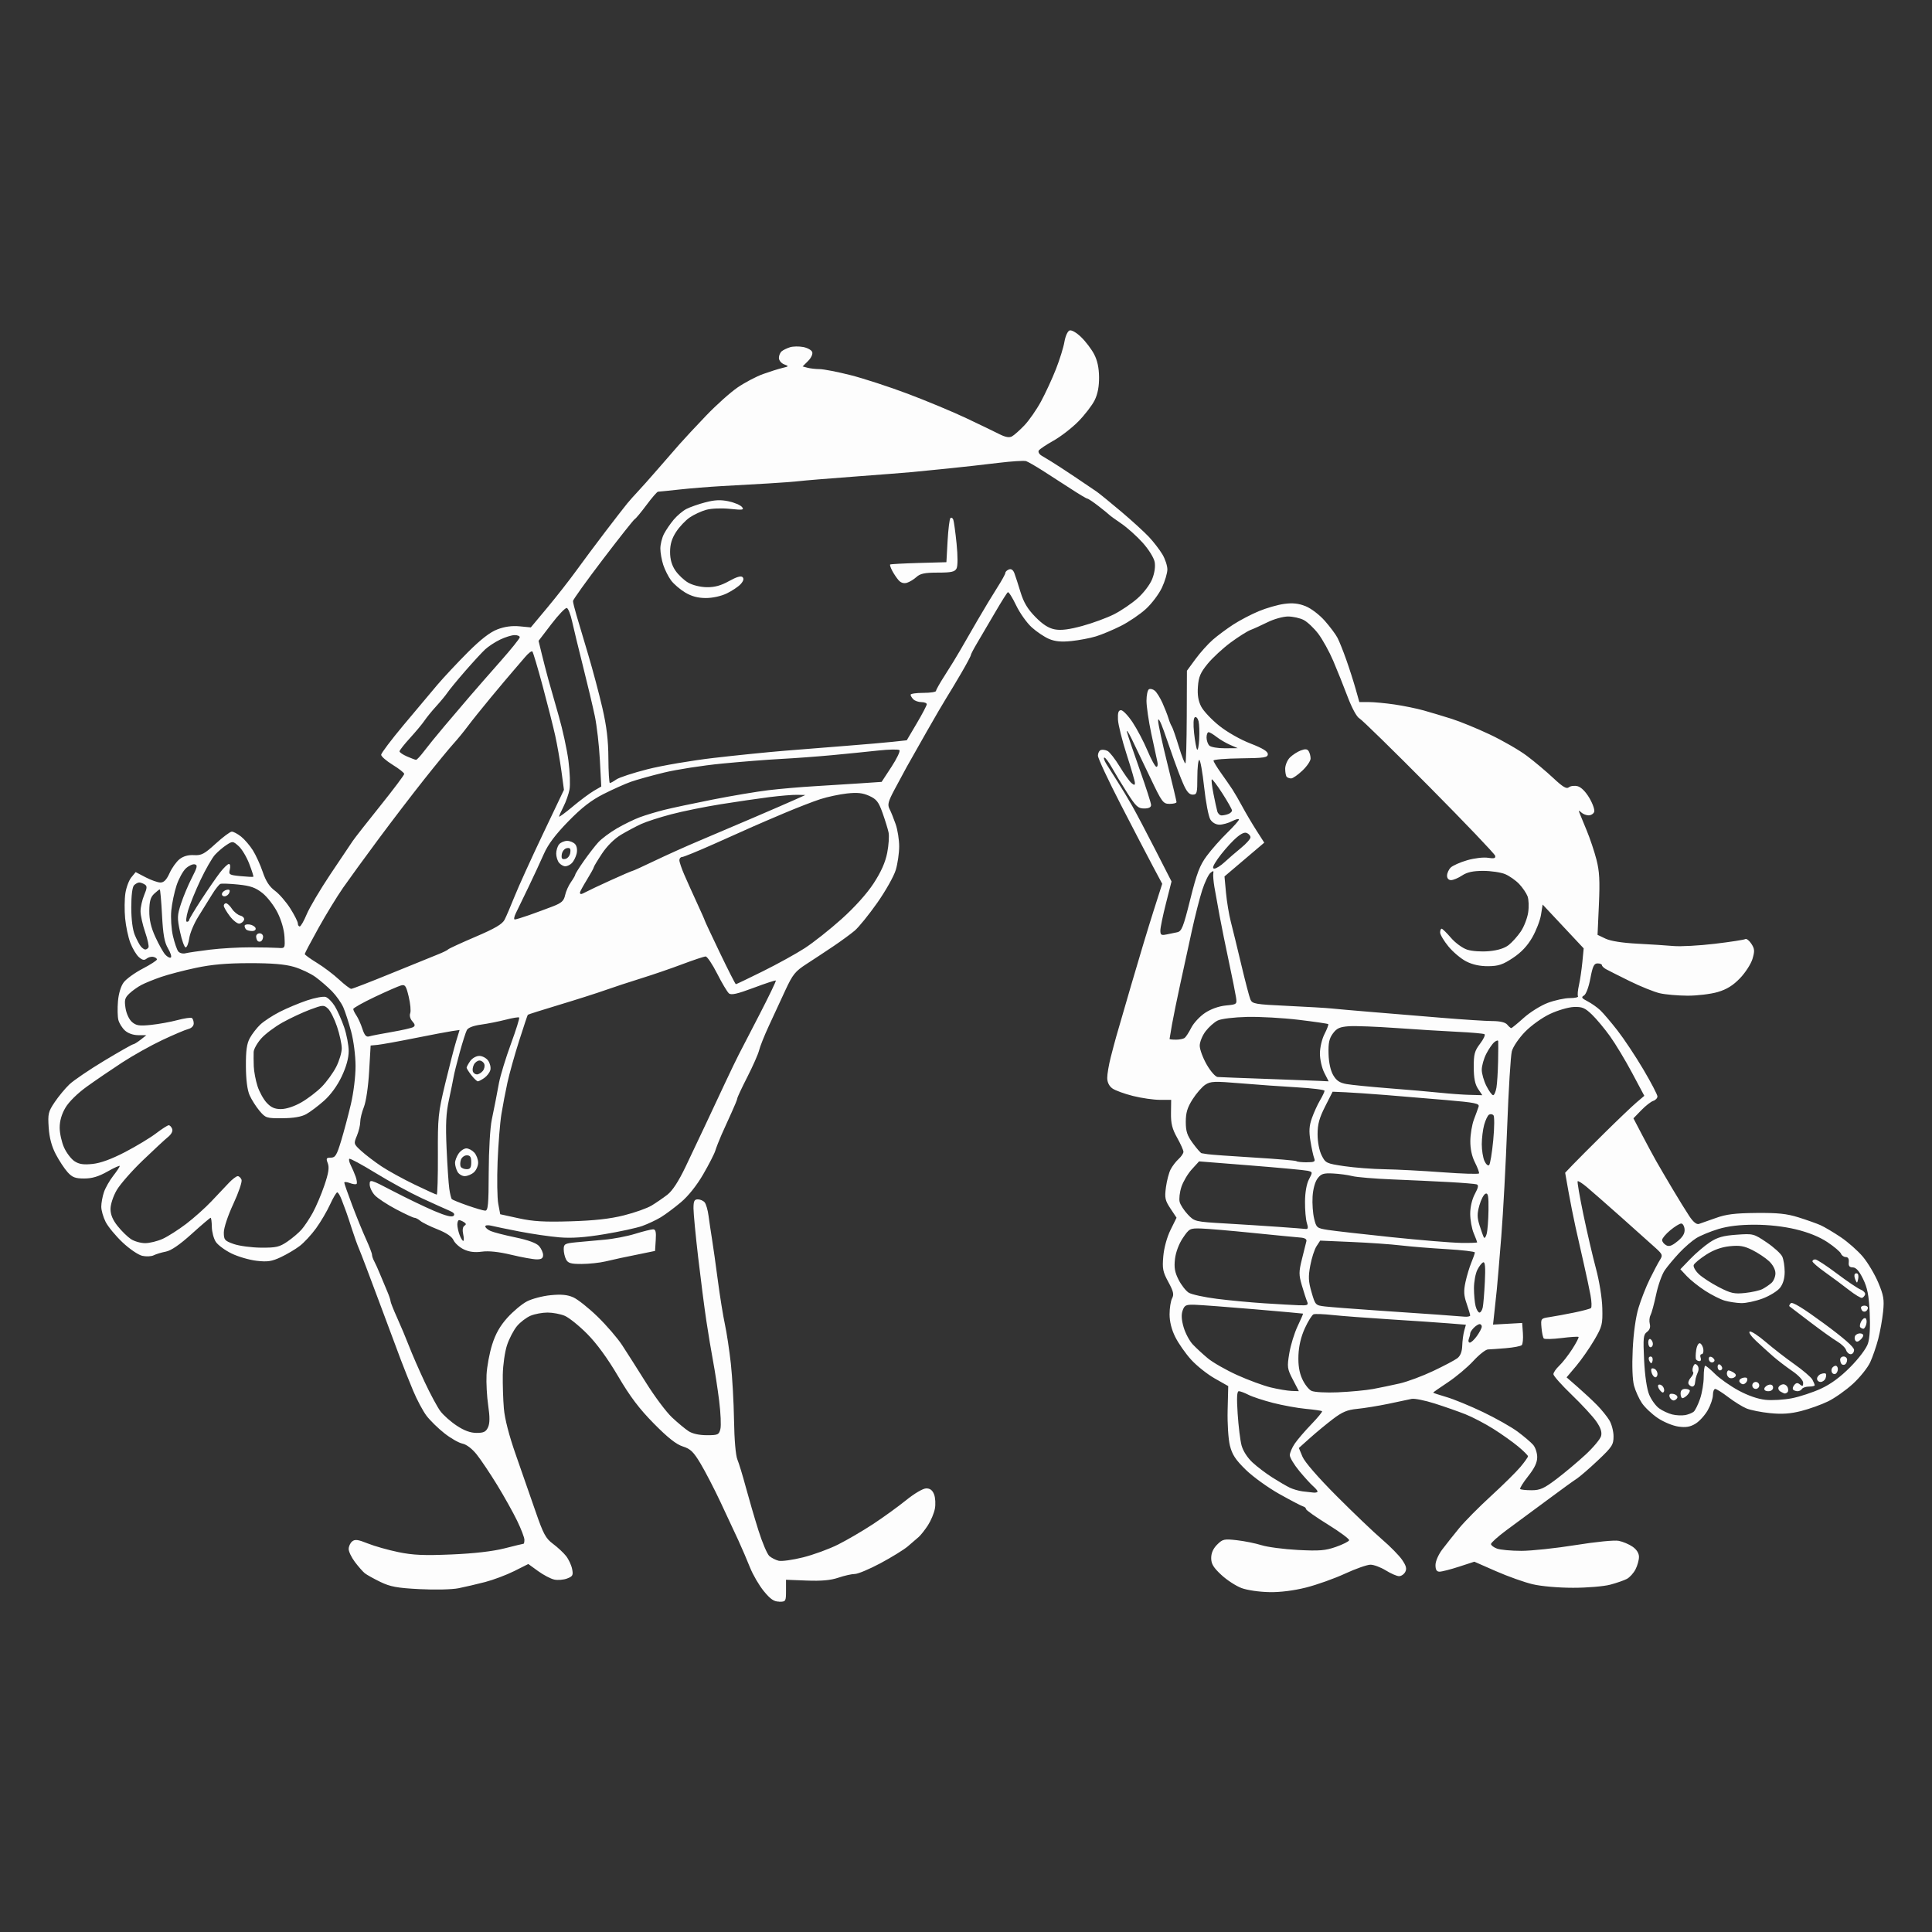 <?xml version="1.0" encoding="UTF-8" standalone="no"?>
<!-- Created with Inkscape (http://www.inkscape.org/) -->

<svg
   width="1"
   height="1"
   viewBox="0 0 100 100"
   version="1.1"
   id="svg5"
   xmlns="http://www.w3.org/2000/svg"
   xmlns:svg="http://www.w3.org/2000/svg">
  <rect x="0" y="0" width="100" height="100" fill="#333333" stroke="none"/>
  <defs
     id="defs2" />
  <g
     id="layer1"
     transform="translate(20.41,-134.347)">
    <path
       style="fill:#fdfdfd;stroke-width:0.12;fill-opacity:1"
       d="m 19.914,217.247 c -0.263,0 -0.449,-0.127 -0.788,-0.541 -0.244,-0.297 -0.566,-0.849 -0.716,-1.227 -0.15,-0.377 -0.422,-1.009 -0.603,-1.404 -0.182,-0.395 -0.597,-1.284 -0.922,-1.975 -0.325,-0.691 -0.79,-1.589 -1.033,-1.995 -0.366,-0.613 -0.522,-0.764 -0.92,-0.89 -0.338,-0.106 -0.779,-0.455 -1.496,-1.182 -0.758,-0.768 -1.231,-1.394 -1.855,-2.455 -0.545,-0.925 -1.105,-1.692 -1.6,-2.191 -0.419,-0.422 -0.943,-0.843 -1.163,-0.935 -0.22,-0.092 -0.62,-0.167 -0.887,-0.167 -0.268,0 -0.662,0.073 -0.877,0.163 -0.215,0.09 -0.531,0.33 -0.703,0.535 -0.172,0.204 -0.405,0.649 -0.517,0.988 -0.113,0.339 -0.211,1.027 -0.22,1.53 -0.008,0.502 0.017,1.291 0.056,1.751 0.046,0.537 0.268,1.397 0.618,2.394 0.301,0.856 0.758,2.17 1.017,2.92 0.407,1.181 0.529,1.408 0.908,1.69 0.241,0.179 0.545,0.463 0.677,0.631 0.132,0.168 0.273,0.47 0.313,0.671 0.064,0.321 0.032,0.382 -0.261,0.493 -0.184,0.07 -0.484,0.094 -0.666,0.054 -0.182,-0.04 -0.559,-0.237 -0.836,-0.439 l -0.505,-0.366 -0.729,0.366 c -0.401,0.201 -1.079,0.456 -1.507,0.567 -0.428,0.111 -1.047,0.255 -1.376,0.321 -0.337,0.068 -1.216,0.088 -2.011,0.047 -1.168,-0.06 -1.52,-0.125 -2.035,-0.374 -0.342,-0.166 -0.705,-0.368 -0.807,-0.45 -0.101,-0.082 -0.33,-0.342 -0.509,-0.579 -0.178,-0.237 -0.324,-0.54 -0.324,-0.674 0,-0.134 0.081,-0.31 0.179,-0.392 0.145,-0.12 0.3,-0.1 0.808,0.104 0.346,0.139 1.06,0.341 1.586,0.449 0.762,0.157 1.324,0.181 2.753,0.121 1.171,-0.05 2.123,-0.16 2.738,-0.315 0.519,-0.132 0.963,-0.239 0.987,-0.239 0.025,0 0.045,-0.093 0.045,-0.207 0,-0.114 -0.17,-0.558 -0.378,-0.987 -0.208,-0.429 -0.675,-1.265 -1.038,-1.857 -0.363,-0.592 -0.837,-1.299 -1.053,-1.57 -0.239,-0.299 -0.529,-0.52 -0.738,-0.562 -0.19,-0.038 -0.609,-0.278 -0.933,-0.534 C 2.271,208.282 1.855,207.874 1.669,207.631 1.484,207.388 1.17,206.8 0.972,206.324 0.773,205.847 0.489,205.135 0.34,204.74 c -0.149,-0.395 -0.662,-1.768 -1.139,-3.052 -0.477,-1.284 -0.938,-2.496 -1.024,-2.693 -0.086,-0.197 -0.251,-0.655 -0.366,-1.017 -0.116,-0.362 -0.25,-0.766 -0.299,-0.898 -0.049,-0.132 -0.155,-0.414 -0.235,-0.628 -0.08,-0.214 -0.184,-0.389 -0.231,-0.389 -0.047,0 -0.214,0.283 -0.372,0.628 -0.158,0.346 -0.483,0.899 -0.723,1.231 -0.24,0.331 -0.621,0.744 -0.847,0.916 -0.226,0.173 -0.667,0.434 -0.979,0.58 -0.469,0.22 -0.685,0.253 -1.25,0.188 -0.375,-0.043 -0.96,-0.213 -1.299,-0.378 -0.339,-0.165 -0.706,-0.436 -0.816,-0.603 -0.109,-0.167 -0.202,-0.516 -0.205,-0.775 -0.004,-0.259 -0.032,-0.471 -0.063,-0.471 -0.031,0 -0.474,0.377 -0.983,0.837 -0.62,0.56 -1.062,0.863 -1.336,0.915 -0.225,0.043 -0.506,0.128 -0.625,0.189 -0.119,0.061 -0.385,0.074 -0.591,0.029 -0.208,-0.046 -0.663,-0.355 -1.023,-0.695 -0.357,-0.337 -0.75,-0.813 -0.875,-1.058 -0.125,-0.245 -0.227,-0.601 -0.227,-0.791 0,-0.19 0.062,-0.529 0.138,-0.753 0.076,-0.224 0.292,-0.603 0.479,-0.843 0.187,-0.24 0.34,-0.469 0.34,-0.51 0,-0.04 -0.287,0.088 -0.638,0.287 -0.459,0.259 -0.796,0.36 -1.203,0.36 -0.464,0 -0.617,-0.059 -0.861,-0.329 -0.163,-0.181 -0.438,-0.598 -0.61,-0.928 -0.213,-0.406 -0.331,-0.849 -0.367,-1.376 -0.048,-0.712 -0.022,-0.824 0.309,-1.317 0.199,-0.296 0.541,-0.71 0.759,-0.918 0.218,-0.209 1.031,-0.761 1.805,-1.227 0.775,-0.466 1.448,-0.848 1.496,-0.85 0.048,-0.001 0.222,-0.108 0.387,-0.237 l 0.299,-0.234 -0.426,-0.003 c -0.26,-0.002 -0.528,-0.097 -0.687,-0.245 -0.143,-0.133 -0.295,-0.378 -0.336,-0.544 -0.042,-0.166 -0.051,-0.597 -0.021,-0.959 0.033,-0.4 0.149,-0.785 0.295,-0.982 0.132,-0.178 0.573,-0.497 0.979,-0.709 0.406,-0.212 0.741,-0.427 0.743,-0.479 0.002,-0.052 -0.082,-0.112 -0.187,-0.134 -0.105,-0.022 -0.263,0.019 -0.35,0.092 -0.118,0.098 -0.219,0.078 -0.398,-0.08 -0.132,-0.116 -0.33,-0.448 -0.441,-0.738 -0.111,-0.29 -0.232,-0.862 -0.27,-1.271 -0.038,-0.41 -0.033,-0.992 0.013,-1.294 0.045,-0.302 0.184,-0.672 0.307,-0.823 l 0.225,-0.274 0.517,0.27 c 0.284,0.148 0.63,0.269 0.768,0.269 0.178,-2.4e-4 0.315,-0.143 0.471,-0.488 0.121,-0.268 0.354,-0.593 0.518,-0.722 0.196,-0.154 0.451,-0.225 0.744,-0.208 0.387,0.023 0.536,-0.056 1.126,-0.595 0.374,-0.342 0.749,-0.621 0.833,-0.621 0.085,0 0.299,0.114 0.477,0.254 0.178,0.14 0.452,0.459 0.61,0.708 0.158,0.25 0.389,0.757 0.514,1.127 0.161,0.476 0.345,0.76 0.632,0.972 0.223,0.164 0.58,0.577 0.795,0.917 0.215,0.34 0.39,0.689 0.39,0.774 0,0.085 0.044,0.155 0.098,0.155 0.054,0 0.216,-0.283 0.36,-0.628 0.144,-0.346 0.694,-1.275 1.221,-2.065 0.528,-0.79 1.052,-1.571 1.165,-1.735 0.113,-0.165 0.758,-0.988 1.434,-1.83 0.675,-0.842 1.228,-1.578 1.228,-1.635 0,-0.058 -0.269,-0.271 -0.598,-0.473 -0.329,-0.203 -0.597,-0.436 -0.596,-0.519 0.001,-0.083 0.519,-0.77 1.151,-1.527 0.632,-0.757 1.423,-1.7 1.759,-2.095 0.336,-0.395 1.048,-1.154 1.581,-1.688 0.665,-0.665 1.146,-1.036 1.528,-1.182 0.373,-0.142 0.752,-0.194 1.143,-0.157 l 0.585,0.056 0.858,-1.028 c 0.472,-0.566 1.138,-1.417 1.482,-1.892 0.343,-0.475 1.023,-1.387 1.511,-2.027 0.488,-0.64 1,-1.299 1.137,-1.466 0.137,-0.166 0.384,-0.444 0.549,-0.617 0.165,-0.173 0.622,-0.687 1.017,-1.142 0.395,-0.455 0.907,-1.042 1.137,-1.305 0.23,-0.263 0.85,-0.928 1.377,-1.479 0.527,-0.551 1.263,-1.21 1.637,-1.465 0.374,-0.255 0.966,-0.567 1.317,-0.693 0.351,-0.126 0.799,-0.267 0.997,-0.314 0.346,-0.082 0.349,-0.088 0.09,-0.188 -0.149,-0.057 -0.269,-0.205 -0.269,-0.332 0,-0.126 0.067,-0.282 0.15,-0.348 0.082,-0.066 0.275,-0.158 0.429,-0.206 0.154,-0.047 0.458,-0.052 0.677,-0.011 0.218,0.041 0.429,0.157 0.467,0.257 0.04,0.106 -0.049,0.302 -0.212,0.466 l -0.283,0.283 0.254,0.068 c 0.14,0.037 0.421,0.069 0.625,0.07 0.204,9.1e-4 0.92,0.14 1.591,0.309 0.671,0.169 2.012,0.606 2.98,0.971 0.968,0.365 2.326,0.931 3.017,1.258 0.691,0.327 1.461,0.698 1.711,0.825 0.317,0.161 0.516,0.197 0.658,0.119 0.112,-0.061 0.401,-0.318 0.642,-0.57 0.241,-0.252 0.628,-0.808 0.86,-1.236 0.232,-0.428 0.58,-1.182 0.774,-1.676 0.194,-0.494 0.392,-1.13 0.439,-1.415 0.047,-0.284 0.165,-0.547 0.262,-0.584 0.102,-0.039 0.351,0.101 0.597,0.337 0.232,0.223 0.535,0.62 0.674,0.884 0.172,0.326 0.254,0.708 0.259,1.197 0.004,0.485 -0.07,0.873 -0.23,1.195 -0.13,0.262 -0.507,0.752 -0.838,1.09 -0.331,0.337 -0.91,0.786 -1.287,0.997 -0.377,0.211 -0.721,0.442 -0.765,0.512 -0.044,0.07 0.018,0.188 0.138,0.262 0.119,0.074 0.356,0.217 0.525,0.318 0.17,0.101 0.707,0.452 1.194,0.778 0.487,0.326 1.001,0.674 1.143,0.773 0.141,0.099 0.712,0.564 1.269,1.034 0.556,0.47 1.205,1.063 1.442,1.317 0.237,0.254 0.546,0.657 0.688,0.895 0.142,0.238 0.257,0.588 0.257,0.778 -4.52e-4,0.19 -0.127,0.614 -0.281,0.943 -0.154,0.329 -0.526,0.824 -0.827,1.1 -0.301,0.276 -0.883,0.672 -1.294,0.879 -0.411,0.208 -0.995,0.452 -1.297,0.544 -0.302,0.092 -0.873,0.2 -1.268,0.241 -0.516,0.054 -0.842,0.024 -1.154,-0.107 -0.239,-0.1 -0.644,-0.371 -0.899,-0.602 -0.256,-0.231 -0.621,-0.746 -0.811,-1.144 -0.19,-0.398 -0.382,-0.701 -0.426,-0.674 -0.044,0.027 -0.339,0.496 -0.657,1.042 -0.317,0.546 -0.73,1.25 -0.918,1.563 -0.188,0.314 -0.341,0.607 -0.341,0.651 0,0.045 -0.222,0.461 -0.493,0.926 -0.271,0.465 -0.612,1.033 -0.758,1.264 -0.146,0.23 -0.618,1.038 -1.048,1.795 -0.431,0.757 -0.888,1.565 -1.016,1.795 -0.128,0.23 -0.412,0.757 -0.631,1.17 -0.337,0.635 -0.377,0.792 -0.261,1.017 0.076,0.146 0.218,0.502 0.318,0.79 0.099,0.288 0.18,0.803 0.18,1.145 0,0.342 -0.079,0.889 -0.176,1.215 -0.097,0.326 -0.531,1.096 -0.964,1.711 -0.433,0.614 -0.956,1.259 -1.162,1.433 -0.206,0.174 -0.701,0.536 -1.101,0.806 -0.4,0.269 -1.026,0.683 -1.392,0.919 -0.587,0.379 -0.716,0.539 -1.099,1.365 -0.239,0.515 -0.623,1.344 -0.853,1.842 -0.23,0.498 -0.456,1.063 -0.502,1.257 -0.046,0.193 -0.319,0.812 -0.606,1.375 -0.288,0.563 -0.523,1.065 -0.523,1.115 0,0.05 -0.13,0.37 -0.288,0.712 -0.158,0.342 -0.394,0.863 -0.524,1.16 -0.13,0.296 -0.277,0.673 -0.327,0.838 -0.05,0.165 -0.333,0.716 -0.628,1.225 -0.333,0.574 -0.77,1.123 -1.15,1.443 -0.337,0.284 -0.807,0.635 -1.045,0.779 -0.238,0.144 -0.669,0.346 -0.958,0.45 -0.289,0.103 -1.172,0.295 -1.962,0.426 -1.028,0.17 -1.691,0.216 -2.334,0.162 -0.494,-0.042 -1.42,-0.177 -2.058,-0.301 -0.638,-0.124 -1.298,-0.26 -1.466,-0.302 -0.168,-0.042 -0.305,-0.026 -0.305,0.037 0,0.062 0.121,0.169 0.269,0.236 0.148,0.067 0.727,0.217 1.287,0.333 0.668,0.139 1.089,0.293 1.227,0.449 0.115,0.131 0.209,0.339 0.209,0.464 0,0.167 -0.086,0.226 -0.329,0.225 -0.181,-4.5e-4 -0.773,-0.107 -1.315,-0.237 -0.649,-0.156 -1.169,-0.211 -1.522,-0.163 -0.372,0.051 -0.659,0.015 -0.938,-0.117 -0.221,-0.105 -0.46,-0.319 -0.532,-0.476 -0.085,-0.187 -0.372,-0.381 -0.829,-0.562 -0.385,-0.152 -0.784,-0.349 -0.888,-0.437 -0.104,-0.088 -0.24,-0.16 -0.303,-0.16 -0.063,0 -0.489,-0.198 -0.948,-0.439 -0.459,-0.242 -0.955,-0.568 -1.103,-0.724 -0.148,-0.157 -0.269,-0.412 -0.269,-0.567 0,-0.273 0.039,-0.262 1.227,0.358 0.675,0.352 1.624,0.809 2.109,1.016 0.605,0.257 0.921,0.337 1.006,0.252 0.084,-0.084 0.014,-0.169 -0.224,-0.268 -0.191,-0.08 -0.832,-0.37 -1.425,-0.644 -0.592,-0.274 -1.664,-0.859 -2.381,-1.299 -0.717,-0.44 -1.332,-0.772 -1.367,-0.738 -0.034,0.034 -4.524e-4,0.183 0.075,0.332 0.076,0.148 0.189,0.412 0.252,0.586 0.063,0.174 0.085,0.346 0.05,0.381 -0.035,0.035 -0.194,0.015 -0.351,-0.045 -0.158,-0.06 -0.287,-0.07 -0.286,-0.022 4.523e-4,0.048 0.185,0.574 0.409,1.169 0.224,0.595 0.547,1.386 0.717,1.758 0.17,0.372 0.309,0.734 0.309,0.805 0,0.071 0.051,0.223 0.114,0.337 0.063,0.114 0.202,0.423 0.309,0.687 0.107,0.263 0.272,0.656 0.365,0.872 0.093,0.216 0.17,0.443 0.17,0.503 0,0.061 0.154,0.449 0.342,0.864 0.188,0.414 0.466,1.077 0.618,1.472 0.152,0.395 0.516,1.23 0.809,1.855 0.293,0.625 0.659,1.306 0.814,1.511 0.154,0.206 0.534,0.543 0.845,0.748 0.387,0.256 0.709,0.374 1.025,0.374 0.372,0 0.486,-0.056 0.594,-0.291 0.095,-0.209 0.098,-0.528 0.009,-1.127 -0.068,-0.459 -0.107,-1.177 -0.086,-1.594 0.021,-0.417 0.151,-1.117 0.289,-1.555 0.177,-0.563 0.408,-0.971 0.789,-1.394 0.296,-0.329 0.752,-0.71 1.013,-0.846 0.261,-0.136 0.813,-0.281 1.226,-0.321 0.548,-0.054 0.865,-0.024 1.17,0.11 0.23,0.101 0.796,0.55 1.257,0.998 0.461,0.447 1.032,1.11 1.27,1.472 0.238,0.362 0.796,1.241 1.242,1.952 0.445,0.712 1.049,1.518 1.341,1.792 0.292,0.274 0.676,0.593 0.853,0.71 0.204,0.135 0.55,0.212 0.948,0.213 0.579,9e-4 0.632,-0.023 0.706,-0.319 0.044,-0.176 0.015,-0.835 -0.064,-1.466 -0.079,-0.631 -0.221,-1.551 -0.314,-2.044 -0.093,-0.494 -0.25,-1.436 -0.349,-2.095 -0.099,-0.658 -0.289,-2.131 -0.422,-3.272 -0.133,-1.141 -0.243,-2.286 -0.243,-2.543 0,-0.378 0.043,-0.468 0.225,-0.468 0.124,0 0.283,0.07 0.354,0.156 0.071,0.086 0.161,0.395 0.199,0.688 0.039,0.293 0.118,0.829 0.177,1.191 0.059,0.362 0.196,1.332 0.304,2.154 0.108,0.823 0.273,1.846 0.366,2.274 0.093,0.428 0.231,1.344 0.308,2.035 0.076,0.691 0.151,2.011 0.165,2.932 0.015,1 0.085,1.82 0.174,2.035 0.082,0.197 0.278,0.844 0.437,1.436 0.159,0.592 0.452,1.596 0.652,2.231 0.199,0.635 0.454,1.233 0.566,1.33 0.112,0.097 0.329,0.207 0.483,0.244 0.154,0.037 0.719,-0.041 1.257,-0.175 0.537,-0.134 1.354,-0.432 1.815,-0.664 0.461,-0.231 1.269,-0.703 1.795,-1.048 0.527,-0.345 1.301,-0.904 1.721,-1.243 0.443,-0.358 0.884,-0.616 1.05,-0.616 0.2,0 0.323,0.096 0.406,0.314 0.066,0.173 0.084,0.505 0.04,0.738 -0.044,0.233 -0.204,0.617 -0.357,0.853 -0.153,0.236 -0.368,0.51 -0.479,0.609 -0.111,0.099 -0.369,0.32 -0.573,0.493 -0.204,0.172 -0.839,0.563 -1.409,0.868 -0.571,0.305 -1.167,0.555 -1.325,0.555 -0.158,0 -0.54,0.086 -0.849,0.191 -0.4,0.136 -0.872,0.179 -1.637,0.15 l -1.076,-0.042 6.3e-5,0.569 c 5.9e-5,0.547 -0.013,0.569 -0.345,0.569 z M -6.909,198.925 c 0.786,0.008 0.959,-0.031 1.369,-0.31 0.258,-0.175 0.591,-0.458 0.74,-0.628 0.149,-0.17 0.411,-0.564 0.582,-0.876 0.171,-0.312 0.441,-0.947 0.599,-1.412 0.215,-0.631 0.259,-0.92 0.176,-1.139 -0.098,-0.257 -0.079,-0.293 0.157,-0.293 0.23,0 0.307,-0.126 0.532,-0.868 0.145,-0.477 0.372,-1.333 0.506,-1.901 0.138,-0.588 0.243,-1.44 0.241,-1.975 -0.001,-0.535 -0.099,-1.303 -0.226,-1.779 -0.123,-0.461 -0.307,-1.026 -0.407,-1.257 -0.101,-0.23 -0.363,-0.602 -0.582,-0.827 -0.219,-0.224 -0.605,-0.558 -0.858,-0.743 -0.253,-0.184 -0.756,-0.421 -1.12,-0.527 -0.464,-0.135 -1.145,-0.192 -2.294,-0.19 -1.175,9.1e-4 -1.952,0.069 -2.77,0.242 -0.625,0.132 -1.438,0.344 -1.806,0.471 -0.368,0.127 -0.826,0.312 -1.017,0.413 -0.192,0.1 -0.474,0.3 -0.626,0.445 -0.236,0.223 -0.266,0.337 -0.2,0.758 0.045,0.287 0.187,0.59 0.338,0.719 0.217,0.186 0.38,0.21 0.978,0.148 0.395,-0.041 1.01,-0.152 1.367,-0.247 0.357,-0.095 0.693,-0.145 0.748,-0.111 0.055,0.034 0.099,0.16 0.099,0.281 0,0.131 -0.114,0.248 -0.284,0.291 -0.156,0.039 -0.762,0.297 -1.346,0.572 -0.584,0.275 -1.52,0.799 -2.079,1.164 -0.56,0.365 -1.381,0.926 -1.826,1.246 -0.482,0.347 -0.93,0.789 -1.107,1.092 -0.198,0.338 -0.297,0.686 -0.296,1.037 0.001,0.29 0.105,0.753 0.229,1.027 0.125,0.275 0.368,0.592 0.54,0.705 0.237,0.155 0.466,0.189 0.938,0.139 0.414,-0.044 0.979,-0.251 1.679,-0.615 0.58,-0.302 1.301,-0.737 1.603,-0.968 0.302,-0.23 0.596,-0.419 0.655,-0.419 0.058,0 0.139,0.084 0.178,0.188 0.044,0.115 -0.038,0.276 -0.213,0.418 -0.157,0.127 -0.748,0.675 -1.314,1.219 -0.566,0.544 -1.172,1.236 -1.346,1.538 -0.18,0.311 -0.318,0.732 -0.318,0.971 0,0.291 0.114,0.566 0.368,0.884 0.202,0.254 0.512,0.558 0.688,0.674 0.176,0.116 0.509,0.211 0.74,0.21 0.23,-9e-4 0.638,-0.101 0.906,-0.223 0.268,-0.122 0.814,-0.47 1.214,-0.774 0.4,-0.304 0.989,-0.831 1.309,-1.17 0.32,-0.339 0.727,-0.77 0.906,-0.958 0.179,-0.188 0.382,-0.342 0.453,-0.342 0.07,0 0.159,0.083 0.198,0.185 0.039,0.102 -0.151,0.663 -0.423,1.247 -0.282,0.606 -0.494,1.242 -0.494,1.481 0,0.384 0.042,0.433 0.509,0.598 0.28,0.099 0.914,0.184 1.408,0.19 z m 1.116,-6.698 c -0.823,0.005 -0.87,-0.011 -1.185,-0.384 -0.18,-0.214 -0.411,-0.578 -0.513,-0.808 -0.119,-0.271 -0.187,-0.8 -0.191,-1.496 -0.005,-0.812 0.045,-1.172 0.204,-1.462 0.116,-0.212 0.358,-0.525 0.539,-0.697 0.18,-0.171 0.63,-0.466 0.998,-0.655 0.369,-0.189 1.006,-0.456 1.417,-0.595 0.41,-0.138 0.847,-0.22 0.969,-0.181 0.123,0.039 0.334,0.251 0.471,0.471 0.136,0.22 0.354,0.711 0.485,1.09 0.13,0.379 0.237,0.937 0.237,1.239 -6.34e-5,0.363 -0.123,0.809 -0.362,1.316 -0.227,0.48 -0.569,0.949 -0.915,1.257 -0.304,0.27 -0.72,0.583 -0.924,0.695 -0.25,0.137 -0.654,0.206 -1.229,0.209 z m -0.066,-0.475 c 0.269,-9.1e-4 0.682,-0.137 1.047,-0.347 0.332,-0.19 0.807,-0.553 1.057,-0.807 0.249,-0.254 0.584,-0.715 0.744,-1.025 0.159,-0.31 0.29,-0.744 0.29,-0.964 0,-0.22 -0.111,-0.728 -0.246,-1.129 -0.135,-0.401 -0.347,-0.821 -0.471,-0.932 -0.212,-0.192 -0.264,-0.189 -0.921,0.056 -0.383,0.142 -1.026,0.443 -1.43,0.668 -0.404,0.225 -0.902,0.6 -1.107,0.834 -0.205,0.234 -0.379,0.544 -0.385,0.69 -0.006,0.146 -0.004,0.481 0.006,0.744 0.01,0.263 0.096,0.722 0.191,1.019 0.095,0.297 0.31,0.687 0.478,0.868 0.227,0.244 0.417,0.327 0.748,0.327 z m 9.427,6.823 c 0.04,0 0.038,-0.156 -0.004,-0.348 -0.047,-0.213 -0.022,-0.381 0.063,-0.434 0.103,-0.064 0.097,-0.113 -0.023,-0.189 -0.089,-0.057 -0.203,-0.104 -0.252,-0.105 -0.049,-9.1e-4 -0.09,0.102 -0.09,0.23 0,0.127 0.053,0.37 0.117,0.539 0.064,0.169 0.149,0.307 0.189,0.307 z m 5.559,-1.013 c 1.227,-0.037 2.034,-0.127 2.753,-0.307 0.56,-0.14 1.206,-0.369 1.436,-0.509 0.23,-0.139 0.597,-0.391 0.815,-0.559 0.263,-0.203 0.579,-0.687 0.941,-1.442 0.3,-0.625 0.759,-1.595 1.021,-2.154 0.262,-0.56 0.716,-1.529 1.01,-2.154 0.293,-0.625 0.618,-1.299 0.721,-1.496 0.103,-0.197 0.587,-1.133 1.076,-2.08 0.489,-0.946 0.87,-1.739 0.848,-1.761 -0.022,-0.022 -0.542,0.148 -1.154,0.378 -0.833,0.313 -1.154,0.386 -1.272,0.288 -0.087,-0.072 -0.362,-0.532 -0.61,-1.022 -0.249,-0.49 -0.517,-0.89 -0.597,-0.89 -0.08,0 -0.621,0.18 -1.203,0.399 -0.582,0.22 -1.542,0.549 -2.135,0.733 -0.592,0.183 -1.427,0.458 -1.855,0.61 -0.428,0.152 -1.499,0.494 -2.38,0.759 -0.881,0.265 -1.615,0.498 -1.632,0.517 -0.017,0.019 -0.22,0.627 -0.451,1.351 -0.231,0.724 -0.503,1.694 -0.603,2.154 -0.101,0.461 -0.242,1.199 -0.313,1.64 -0.072,0.441 -0.16,1.546 -0.197,2.454 -0.036,0.908 -0.021,1.893 0.035,2.188 l 0.101,0.537 0.954,0.209 c 0.748,0.164 1.33,0.198 2.69,0.157 z m -4.428,-0.552 c 0.153,0.008 0.181,-0.292 0.187,-1.995 0.004,-1.14 0.073,-2.314 0.16,-2.723 0.084,-0.395 0.171,-0.826 0.194,-0.958 0.023,-0.132 0.103,-0.556 0.178,-0.942 0.075,-0.387 0.352,-1.293 0.617,-2.014 0.264,-0.721 0.457,-1.335 0.427,-1.365 -0.029,-0.029 -0.344,0.022 -0.699,0.114 -0.355,0.092 -0.929,0.206 -1.276,0.254 -0.398,0.054 -0.669,0.159 -0.734,0.284 -0.057,0.109 -0.223,0.629 -0.368,1.155 -0.145,0.527 -0.287,1.092 -0.314,1.257 -0.028,0.165 -0.138,0.703 -0.244,1.197 -0.151,0.698 -0.178,1.258 -0.122,2.513 0.04,0.889 0.102,1.829 0.14,2.089 0.037,0.26 0.096,0.502 0.132,0.539 0.035,0.036 0.397,0.183 0.804,0.326 0.407,0.143 0.82,0.264 0.919,0.269 z m -1.052,-1.786 c -0.141,0 -0.311,-0.104 -0.38,-0.232 -0.068,-0.127 -0.124,-0.331 -0.124,-0.452 0,-0.121 0.084,-0.34 0.186,-0.487 0.102,-0.146 0.283,-0.266 0.4,-0.266 0.118,0 0.303,0.099 0.412,0.219 0.109,0.12 0.198,0.354 0.198,0.52 0,0.166 -0.098,0.39 -0.219,0.499 -0.12,0.109 -0.334,0.198 -0.475,0.198 z m 0.102,-0.359 c 0.178,0 0.232,-0.083 0.232,-0.359 0,-0.275 -0.054,-0.359 -0.231,-0.359 -0.127,0 -0.265,0.107 -0.307,0.238 -0.042,0.131 -0.042,0.293 -9.048e-4,0.359 0.041,0.066 0.179,0.121 0.307,0.121 z m 0.573,-4.548 c -0.046,0 -0.196,-0.142 -0.332,-0.315 -0.136,-0.173 -0.248,-0.35 -0.248,-0.392 0,-0.042 0.084,-0.197 0.186,-0.343 0.104,-0.149 0.312,-0.266 0.472,-0.266 0.157,0 0.364,0.111 0.459,0.247 0.095,0.136 0.145,0.353 0.112,0.482 -0.034,0.129 -0.175,0.314 -0.313,0.411 -0.138,0.097 -0.289,0.176 -0.335,0.176 z m -0.047,-0.359 c 0.085,0 0.221,-0.08 0.303,-0.178 0.081,-0.098 0.116,-0.259 0.078,-0.359 -0.038,-0.1 -0.15,-0.181 -0.249,-0.181 -0.098,0 -0.228,0.094 -0.287,0.209 -0.059,0.115 -0.084,0.277 -0.054,0.359 0.029,0.082 0.123,0.15 0.209,0.15 z m -2.08,6.221 c 0.038,0.001 0.065,-0.927 0.06,-2.062 -0.009,-1.935 0.014,-2.166 0.378,-3.68 0.214,-0.889 0.468,-1.877 0.567,-2.197 l 0.178,-0.581 -0.387,0.056 c -0.213,0.031 -1.087,0.196 -1.943,0.368 -0.856,0.172 -1.718,0.327 -1.915,0.346 l -0.359,0.034 -0.078,1.35 c -0.045,0.776 -0.16,1.554 -0.269,1.828 -0.105,0.263 -0.191,0.613 -0.191,0.778 0,0.165 -0.078,0.488 -0.174,0.718 -0.172,0.411 -0.169,0.422 0.234,0.789 0.225,0.204 0.693,0.561 1.042,0.793 0.348,0.232 1.118,0.655 1.711,0.941 0.592,0.285 1.109,0.52 1.147,0.521 z m -3.5,-8.188 c 0.109,-0.034 0.636,-0.136 1.171,-0.228 0.535,-0.092 1.037,-0.206 1.115,-0.255 0.106,-0.065 0.093,-0.142 -0.048,-0.298 -0.111,-0.122 -0.157,-0.297 -0.111,-0.417 0.044,-0.114 0.009,-0.499 -0.077,-0.857 -0.137,-0.572 -0.186,-0.642 -0.406,-0.58 -0.137,0.039 -0.748,0.306 -1.357,0.595 -0.609,0.289 -1.107,0.569 -1.107,0.623 0,0.054 0.073,0.204 0.162,0.334 0.089,0.13 0.229,0.44 0.31,0.69 0.109,0.335 0.2,0.438 0.346,0.393 z m -0.924,-2.462 c 0.062,0 0.987,-0.357 2.054,-0.794 1.068,-0.437 2.156,-0.879 2.42,-0.983 0.263,-0.104 0.506,-0.222 0.539,-0.263 0.033,-0.041 0.669,-0.334 1.413,-0.652 1.014,-0.433 1.393,-0.656 1.512,-0.888 0.087,-0.171 0.32,-0.714 0.517,-1.208 0.197,-0.494 0.852,-1.936 1.456,-3.205 l 1.098,-2.307 -0.133,-0.984 C 8.573,173.704 8.43,172.885 8.328,172.424 8.226,171.963 7.934,170.81 7.68,169.863 7.425,168.915 7.184,168.107 7.145,168.067 c -0.04,-0.04 -0.208,0.09 -0.375,0.287 -0.166,0.197 -0.444,0.521 -0.616,0.718 -0.173,0.197 -0.694,0.817 -1.158,1.376 -0.464,0.56 -1.004,1.233 -1.199,1.496 -0.195,0.263 -0.53,0.672 -0.745,0.908 -0.214,0.236 -0.888,1.056 -1.496,1.822 -0.608,0.766 -1.677,2.162 -2.374,3.102 -0.697,0.94 -1.522,2.073 -1.832,2.518 -0.31,0.445 -0.884,1.383 -1.275,2.086 -0.391,0.702 -0.711,1.309 -0.711,1.348 0,0.039 0.283,0.244 0.628,0.455 0.346,0.211 0.862,0.601 1.147,0.866 0.285,0.265 0.57,0.481 0.632,0.481 z m 19.906,-0.239 c 0.027,0 0.659,-0.303 1.405,-0.673 0.746,-0.37 1.717,-0.906 2.158,-1.191 0.441,-0.285 1.297,-0.962 1.903,-1.505 0.684,-0.613 1.314,-1.314 1.664,-1.849 0.388,-0.595 0.607,-1.086 0.705,-1.584 0.078,-0.397 0.109,-0.874 0.069,-1.059 -0.04,-0.186 -0.181,-0.641 -0.313,-1.012 -0.202,-0.567 -0.311,-0.706 -0.687,-0.876 -0.341,-0.154 -0.617,-0.183 -1.158,-0.123 -0.39,0.044 -1.006,0.175 -1.368,0.292 -0.362,0.117 -1.197,0.44 -1.855,0.718 -0.658,0.278 -1.412,0.602 -1.676,0.72 -0.263,0.118 -1.158,0.517 -1.987,0.887 -0.83,0.37 -1.57,0.672 -1.646,0.672 -0.075,0 -0.137,0.074 -0.137,0.164 0,0.09 0.114,0.427 0.253,0.748 0.139,0.321 0.435,0.979 0.658,1.462 0.223,0.483 0.406,0.896 0.406,0.918 0,0.022 0.351,0.771 0.78,1.665 0.429,0.894 0.802,1.626 0.828,1.626 z m -29.246,-1.383 c 0.054,-0.033 -0.011,-0.244 -0.144,-0.469 -0.186,-0.316 -0.257,-0.71 -0.311,-1.732 -0.038,-0.728 -0.091,-1.323 -0.117,-1.323 -0.026,0 -0.157,0.102 -0.291,0.227 -0.186,0.174 -0.245,0.382 -0.25,0.883 -0.004,0.466 0.087,0.858 0.315,1.355 0.176,0.385 0.406,0.794 0.51,0.91 0.104,0.115 0.234,0.183 0.288,0.15 z m 0.759,-0.219 c 0.137,-0.034 0.706,-0.117 1.266,-0.186 0.56,-0.069 1.502,-0.123 2.095,-0.121 0.592,0.002 1.239,0.015 1.436,0.029 0.358,0.025 0.359,0.023 0.328,-0.574 -0.019,-0.361 -0.161,-0.857 -0.359,-1.252 -0.18,-0.359 -0.532,-0.814 -0.781,-1.012 -0.358,-0.283 -0.62,-0.376 -1.251,-0.441 -0.439,-0.045 -0.856,-0.06 -0.926,-0.034 -0.07,0.027 -0.267,0.277 -0.437,0.556 -0.17,0.279 -0.489,0.793 -0.709,1.143 -0.22,0.35 -0.429,0.85 -0.466,1.112 -0.037,0.261 -0.12,0.476 -0.186,0.477 -0.065,9.1e-4 -0.195,-0.358 -0.289,-0.797 -0.156,-0.732 -0.152,-0.856 0.05,-1.472 0.121,-0.37 0.373,-0.97 0.559,-1.332 0.287,-0.558 0.309,-0.664 0.148,-0.699 -0.105,-0.022 -0.313,0.074 -0.463,0.215 -0.15,0.141 -0.365,0.536 -0.478,0.879 -0.113,0.343 -0.235,0.926 -0.271,1.297 -0.036,0.373 0.002,0.961 0.085,1.317 0.083,0.353 0.207,0.713 0.276,0.8 0.069,0.086 0.237,0.13 0.373,0.096 z m 3.915,-0.623 c -0.057,0.035 -0.137,0.029 -0.18,-0.013 -0.042,-0.042 -0.077,-0.148 -0.077,-0.236 0,-0.088 0.081,-0.16 0.18,-0.16 0.099,0 0.18,0.078 0.18,0.172 0,0.095 -0.046,0.201 -0.103,0.236 z m -0.466,-0.528 c -0.126,0 -0.265,-0.036 -0.309,-0.08 -0.044,-0.044 -0.08,-0.128 -0.08,-0.188 0,-0.059 0.117,-0.091 0.26,-0.07 0.143,0.021 0.282,0.106 0.309,0.188 0.028,0.085 -0.05,0.15 -0.18,0.15 z m -0.65,-0.384 c -0.1,0.019 -0.324,-0.152 -0.499,-0.381 -0.175,-0.229 -0.317,-0.474 -0.317,-0.544 0,-0.07 0.053,-0.128 0.117,-0.128 0.064,0 0.201,0.129 0.305,0.287 0.103,0.158 0.299,0.316 0.434,0.351 0.136,0.035 0.223,0.135 0.194,0.222 -0.029,0.087 -0.134,0.173 -0.234,0.193 z m -0.779,-1.412 c -0.097,0 -0.154,-0.067 -0.127,-0.15 0.027,-0.082 0.139,-0.167 0.249,-0.188 0.139,-0.027 0.177,0.018 0.127,0.15 -0.04,0.104 -0.152,0.188 -0.249,0.188 z m -4.099,2.753 c 0.054,0 0.127,-0.048 0.163,-0.106 0.036,-0.058 -0.042,-0.417 -0.172,-0.797 -0.131,-0.38 -0.238,-0.865 -0.238,-1.077 0,-0.212 0.085,-0.588 0.188,-0.836 0.155,-0.37 0.16,-0.469 0.03,-0.551 -0.087,-0.055 -0.215,-0.101 -0.284,-0.102 -0.069,-9e-4 -0.19,0.063 -0.269,0.142 -0.089,0.089 -0.144,0.525 -0.144,1.141 0,0.622 0.069,1.161 0.182,1.433 0.1,0.24 0.241,0.507 0.314,0.595 0.072,0.087 0.176,0.159 0.23,0.159 z m 2.153,-1.436 c 0.062,0 0.114,-0.04 0.115,-0.09 9.05e-4,-0.049 0.284,-0.522 0.628,-1.05 0.345,-0.528 0.781,-1.161 0.97,-1.406 0.189,-0.245 0.397,-0.446 0.462,-0.446 0.065,0 0.086,0.128 0.047,0.284 -0.067,0.267 -0.033,0.288 0.556,0.346 0.345,0.034 0.642,0.048 0.661,0.031 0.019,-0.017 -0.077,-0.321 -0.214,-0.675 -0.136,-0.354 -0.383,-0.765 -0.549,-0.912 -0.291,-0.26 -0.311,-0.262 -0.623,-0.06 -0.178,0.115 -0.446,0.343 -0.597,0.508 -0.151,0.165 -0.488,0.752 -0.75,1.305 -0.261,0.553 -0.553,1.267 -0.647,1.586 -0.096,0.323 -0.122,0.58 -0.059,0.58 z M 6.233,181.939 c 0.057,0 0.395,-0.103 0.751,-0.228 0.356,-0.126 0.901,-0.327 1.212,-0.447 0.459,-0.177 0.58,-0.286 0.643,-0.58 0.043,-0.199 0.179,-0.504 0.303,-0.679 0.123,-0.175 0.224,-0.35 0.224,-0.389 0,-0.039 0.198,-0.354 0.44,-0.7 0.242,-0.346 0.579,-0.781 0.748,-0.968 0.169,-0.187 0.604,-0.512 0.966,-0.723 0.362,-0.211 0.901,-0.473 1.197,-0.582 0.296,-0.109 0.862,-0.279 1.257,-0.378 0.395,-0.099 1.526,-0.339 2.513,-0.534 0.987,-0.195 2.28,-0.412 2.873,-0.483 0.592,-0.071 1.643,-0.163 2.334,-0.203 0.691,-0.041 1.768,-0.109 2.393,-0.151 l 1.136,-0.077 0.507,-0.775 c 0.279,-0.426 0.465,-0.816 0.415,-0.867 -0.05,-0.05 -0.547,-0.041 -1.104,0.02 -0.557,0.061 -1.632,0.169 -2.389,0.24 -0.757,0.071 -1.942,0.158 -2.633,0.194 -0.691,0.036 -2.071,0.145 -3.067,0.242 -0.995,0.097 -2.342,0.306 -2.992,0.464 -0.65,0.158 -1.425,0.374 -1.721,0.479 -0.296,0.105 -0.931,0.39 -1.411,0.632 -0.64,0.324 -1.127,0.702 -1.825,1.417 -0.664,0.68 -1.046,1.189 -1.261,1.679 -0.17,0.387 -0.529,1.161 -0.798,1.72 -0.269,0.56 -0.563,1.165 -0.652,1.347 -0.089,0.181 -0.116,0.329 -0.058,0.329 z m 2.618,-2.753 c -0.095,0 -0.241,-0.081 -0.323,-0.18 -0.082,-0.099 -0.149,-0.314 -0.149,-0.478 0,-0.164 0.067,-0.379 0.149,-0.478 0.082,-0.099 0.271,-0.18 0.419,-0.18 0.148,0 0.336,0.08 0.418,0.178 0.088,0.106 0.116,0.306 0.069,0.493 -0.044,0.173 -0.153,0.39 -0.244,0.48 -0.091,0.091 -0.243,0.165 -0.339,0.165 z m -0.003,-0.38 c 0.122,-0.023 0.237,-0.166 0.259,-0.321 0.031,-0.216 -0.01,-0.269 -0.18,-0.237 -0.122,0.023 -0.237,0.166 -0.259,0.321 -0.031,0.216 0.01,0.269 0.18,0.237 z m 0.819,1.816 c 0.034,0 0.155,-0.052 0.269,-0.116 0.114,-0.064 0.684,-0.333 1.267,-0.598 0.583,-0.265 1.086,-0.482 1.119,-0.482 0.033,0 0.553,-0.237 1.155,-0.526 0.602,-0.289 1.634,-0.753 2.292,-1.03 0.658,-0.278 1.924,-0.816 2.813,-1.197 0.889,-0.381 1.858,-0.801 2.154,-0.934 l 0.539,-0.242 -0.419,-0.01 c -0.23,-0.006 -0.877,0.048 -1.436,0.118 -0.56,0.071 -1.691,0.236 -2.513,0.367 -0.823,0.131 -1.981,0.366 -2.573,0.522 -0.592,0.156 -1.293,0.382 -1.556,0.503 -0.263,0.121 -0.732,0.37 -1.041,0.554 -0.345,0.206 -0.726,0.582 -0.987,0.976 -0.234,0.353 -0.426,0.672 -0.426,0.709 0,0.037 -0.162,0.33 -0.359,0.651 -0.197,0.321 -0.359,0.618 -0.359,0.66 0,0.042 0.028,0.076 0.061,0.076 z m -0.427,-4.533 c 0.391,-0.326 0.883,-0.691 1.092,-0.812 l 0.38,-0.22 -0.073,-1.376 c -0.04,-0.757 -0.158,-1.78 -0.262,-2.274 -0.104,-0.494 -0.378,-1.652 -0.611,-2.573 -0.232,-0.922 -0.486,-1.968 -0.564,-2.325 -0.078,-0.357 -0.2,-0.669 -0.272,-0.693 -0.072,-0.024 -0.43,0.349 -0.797,0.829 l -0.667,0.872 0.16,0.658 c 0.088,0.362 0.241,0.955 0.34,1.317 0.099,0.362 0.344,1.224 0.544,1.915 0.2,0.691 0.426,1.731 0.502,2.311 0.076,0.58 0.101,1.25 0.056,1.491 -0.045,0.24 -0.185,0.639 -0.311,0.886 -0.126,0.247 -0.229,0.481 -0.229,0.519 0,0.038 0.32,-0.197 0.712,-0.523 z m 1.916,-1.212 c 0.039,0 0.19,-0.083 0.335,-0.185 0.145,-0.102 0.871,-0.34 1.613,-0.529 0.742,-0.189 2.291,-0.454 3.443,-0.587 1.152,-0.134 2.795,-0.3 3.651,-0.37 0.856,-0.07 2.31,-0.186 3.232,-0.258 0.922,-0.072 1.995,-0.165 2.385,-0.207 l 0.709,-0.077 0.518,-0.878 c 0.285,-0.483 0.518,-0.927 0.518,-0.987 0,-0.06 -0.124,-0.11 -0.275,-0.11 -0.151,0 -0.34,-0.065 -0.419,-0.144 -0.079,-0.079 -0.144,-0.187 -0.144,-0.239 0,-0.053 0.296,-0.096 0.658,-0.096 0.362,0 0.658,-0.045 0.658,-0.101 0,-0.056 0.21,-0.426 0.467,-0.824 0.257,-0.397 0.601,-0.958 0.765,-1.245 0.164,-0.287 0.574,-0.998 0.911,-1.578 0.337,-0.581 0.801,-1.349 1.031,-1.708 0.23,-0.359 0.417,-0.699 0.417,-0.757 0,-0.058 0.082,-0.136 0.183,-0.175 0.119,-0.046 0.219,0.024 0.284,0.197 0.055,0.147 0.199,0.59 0.319,0.985 0.16,0.526 0.365,0.868 0.766,1.276 0.384,0.392 0.683,0.583 1.006,0.644 0.325,0.061 0.742,0.008 1.43,-0.18 0.534,-0.146 1.27,-0.417 1.634,-0.601 0.364,-0.184 0.912,-0.555 1.217,-0.825 0.312,-0.275 0.643,-0.71 0.757,-0.994 0.126,-0.314 0.175,-0.651 0.13,-0.891 -0.041,-0.218 -0.312,-0.653 -0.623,-0.998 -0.303,-0.337 -0.799,-0.781 -1.103,-0.988 -0.304,-0.207 -0.58,-0.407 -0.613,-0.444 -0.033,-0.037 -0.286,-0.243 -0.562,-0.457 -0.276,-0.214 -0.537,-0.389 -0.58,-0.389 -0.043,0 -0.437,-0.234 -0.875,-0.521 -0.438,-0.286 -1.093,-0.709 -1.455,-0.938 -0.362,-0.23 -0.74,-0.447 -0.84,-0.482 -0.1,-0.036 -0.746,0.005 -1.436,0.089 -0.69,0.085 -1.847,0.214 -2.571,0.288 -0.724,0.074 -1.586,0.16 -1.915,0.19 -0.329,0.03 -1.676,0.136 -2.992,0.234 -1.317,0.098 -2.582,0.202 -2.813,0.231 -0.23,0.029 -0.958,0.084 -1.616,0.122 -0.658,0.038 -1.735,0.099 -2.394,0.136 -0.658,0.037 -1.655,0.117 -2.214,0.179 -0.56,0.061 -1.056,0.112 -1.103,0.112 -0.047,4.5e-4 -0.317,0.311 -0.598,0.689 -0.282,0.379 -0.555,0.707 -0.607,0.73 -0.052,0.023 -0.793,0.958 -1.646,2.078 -0.853,1.12 -1.551,2.093 -1.551,2.162 0,0.069 0.081,0.4 0.181,0.735 0.099,0.335 0.373,1.255 0.608,2.045 0.235,0.79 0.565,2.029 0.732,2.753 0.221,0.957 0.306,1.668 0.311,2.603 0.004,0.708 0.039,1.287 0.078,1.287 z m 4.964,-9.576 c -0.409,-9.1e-4 -0.738,-0.089 -1.069,-0.288 -0.263,-0.158 -0.591,-0.44 -0.729,-0.627 -0.138,-0.187 -0.318,-0.546 -0.401,-0.797 -0.083,-0.251 -0.151,-0.634 -0.151,-0.851 0,-0.216 0.084,-0.556 0.187,-0.755 0.103,-0.199 0.33,-0.532 0.505,-0.74 0.175,-0.208 0.47,-0.457 0.657,-0.553 0.186,-0.096 0.63,-0.251 0.986,-0.344 0.48,-0.125 0.789,-0.138 1.195,-0.052 0.301,0.064 0.613,0.196 0.694,0.294 0.128,0.154 0.048,0.167 -0.621,0.098 -0.441,-0.045 -0.965,-0.024 -1.23,0.049 -0.254,0.07 -0.639,0.249 -0.856,0.398 -0.217,0.149 -0.534,0.485 -0.704,0.748 -0.22,0.34 -0.31,0.638 -0.31,1.034 0,0.379 0.086,0.684 0.27,0.957 0.148,0.22 0.447,0.504 0.663,0.63 0.229,0.134 0.632,0.233 0.965,0.238 0.411,0.006 0.735,-0.083 1.153,-0.316 0.389,-0.217 0.621,-0.285 0.701,-0.205 0.08,0.08 0.048,0.199 -0.096,0.359 -0.119,0.132 -0.442,0.348 -0.717,0.482 -0.297,0.144 -0.741,0.242 -1.091,0.241 z m 10.411,-0.789 c -0.162,0.049 -0.314,10e-4 -0.433,-0.136 -0.101,-0.116 -0.249,-0.337 -0.329,-0.491 -0.08,-0.154 -0.127,-0.297 -0.105,-0.319 0.022,-0.021 0.686,-0.057 1.476,-0.08 l 1.436,-0.04 0.061,-1.098 c 0.034,-0.604 0.1,-1.137 0.147,-1.184 0.047,-0.047 0.114,-0.011 0.148,0.081 0.034,0.092 0.111,0.651 0.171,1.244 0.066,0.662 0.065,1.158 -0.004,1.287 -0.091,0.17 -0.275,0.209 -0.968,0.209 -0.671,0 -0.909,0.049 -1.103,0.226 -0.136,0.124 -0.359,0.26 -0.496,0.301 z m -25.408,9.164 c 0.042,0.003 0.228,-0.197 0.414,-0.444 0.186,-0.247 0.657,-0.826 1.046,-1.287 0.389,-0.461 0.984,-1.16 1.322,-1.553 0.338,-0.393 1.058,-1.217 1.601,-1.831 0.543,-0.614 0.987,-1.167 0.987,-1.23 0,-0.063 -0.121,-0.113 -0.269,-0.111 -0.148,0.001 -0.485,0.106 -0.748,0.232 -0.263,0.126 -0.613,0.356 -0.778,0.51 -0.165,0.154 -0.626,0.655 -1.026,1.114 -0.4,0.459 -0.809,0.957 -0.911,1.106 -0.101,0.15 -0.367,0.473 -0.591,0.718 -0.224,0.245 -0.498,0.581 -0.608,0.746 -0.111,0.165 -0.447,0.568 -0.747,0.897 -0.3,0.329 -0.546,0.641 -0.546,0.694 0,0.053 0.175,0.172 0.389,0.265 0.214,0.093 0.423,0.171 0.465,0.174 z m 44.157,43.078 c -0.507,-0.008 -1.135,-0.1 -1.428,-0.209 -0.288,-0.107 -0.759,-0.414 -1.047,-0.682 -0.41,-0.381 -0.524,-0.571 -0.524,-0.873 0,-0.255 0.104,-0.491 0.308,-0.694 0.285,-0.285 0.361,-0.302 1.019,-0.228 0.391,0.044 0.966,0.16 1.278,0.258 0.312,0.098 1.16,0.209 1.884,0.247 1.108,0.058 1.42,0.033 1.967,-0.159 0.357,-0.125 0.665,-0.28 0.684,-0.343 0.019,-0.063 -0.476,-0.43 -1.099,-0.816 -0.623,-0.385 -1.133,-0.745 -1.133,-0.799 0,-0.054 -0.067,-0.116 -0.15,-0.137 -0.082,-0.021 -0.631,-0.308 -1.22,-0.637 -0.589,-0.329 -1.374,-0.895 -1.745,-1.257 -0.532,-0.519 -0.706,-0.784 -0.824,-1.254 -0.084,-0.337 -0.135,-1.136 -0.118,-1.838 l 0.031,-1.242 -0.701,-0.397 c -0.386,-0.219 -0.936,-0.657 -1.223,-0.974 -0.287,-0.317 -0.655,-0.843 -0.817,-1.169 -0.193,-0.386 -0.295,-0.796 -0.295,-1.176 0,-0.321 0.059,-0.693 0.131,-0.828 0.106,-0.199 0.069,-0.359 -0.195,-0.844 -0.285,-0.524 -0.318,-0.69 -0.261,-1.333 0.038,-0.435 0.191,-0.99 0.375,-1.363 l 0.311,-0.63 -0.316,-0.477 c -0.278,-0.42 -0.306,-0.551 -0.234,-1.095 0.045,-0.34 0.154,-0.758 0.243,-0.928 0.088,-0.171 0.274,-0.413 0.412,-0.538 0.138,-0.125 0.252,-0.293 0.252,-0.374 0,-0.08 -0.147,-0.409 -0.327,-0.73 -0.256,-0.456 -0.325,-0.734 -0.318,-1.272 l 0.009,-0.688 h -0.585 c -0.322,0 -0.946,-0.09 -1.387,-0.2 -0.441,-0.11 -0.922,-0.285 -1.068,-0.389 -0.169,-0.12 -0.267,-0.318 -0.269,-0.541 -0.002,-0.193 0.08,-0.678 0.182,-1.077 0.102,-0.399 0.232,-0.888 0.289,-1.085 0.057,-0.197 0.409,-1.409 0.782,-2.693 0.373,-1.284 0.884,-2.978 1.136,-3.766 l 0.457,-1.432 -0.481,-0.902 c -0.265,-0.496 -1.013,-1.935 -1.664,-3.197 -0.651,-1.262 -1.183,-2.402 -1.183,-2.533 0,-0.131 0.067,-0.262 0.15,-0.292 0.082,-0.029 0.24,-0.007 0.35,0.049 0.11,0.057 0.393,0.42 0.628,0.807 0.235,0.387 0.508,0.771 0.607,0.853 0.144,0.12 0.18,0.119 0.18,-0.004 0,-0.084 -0.193,-0.75 -0.429,-1.48 -0.236,-0.73 -0.438,-1.543 -0.449,-1.807 -0.015,-0.355 0.027,-0.479 0.16,-0.479 0.099,0 0.368,0.283 0.598,0.628 0.23,0.346 0.577,1.005 0.771,1.466 0.194,0.461 0.402,0.838 0.463,0.838 0.061,0 0.082,-0.121 0.047,-0.269 -0.035,-0.148 -0.176,-0.8 -0.313,-1.448 -0.137,-0.648 -0.249,-1.413 -0.249,-1.699 0,-0.286 0.056,-0.555 0.125,-0.597 0.069,-0.043 0.206,-0.01 0.305,0.072 0.099,0.082 0.279,0.37 0.399,0.639 0.121,0.269 0.259,0.624 0.308,0.788 0.049,0.165 0.126,0.353 0.171,0.419 0.045,0.066 0.21,0.537 0.365,1.046 0.155,0.51 0.309,0.9 0.342,0.867 0.033,-0.033 0.064,-1.124 0.069,-2.426 l 0.009,-2.366 0.446,-0.608 c 0.245,-0.334 0.649,-0.784 0.898,-1 0.248,-0.216 0.724,-0.568 1.056,-0.784 0.333,-0.216 0.925,-0.526 1.317,-0.689 0.392,-0.164 0.985,-0.334 1.318,-0.379 0.443,-0.059 0.741,-0.027 1.109,0.12 0.283,0.113 0.718,0.445 0.992,0.756 0.269,0.305 0.565,0.701 0.658,0.881 0.093,0.179 0.298,0.691 0.455,1.137 0.158,0.446 0.374,1.121 0.481,1.499 l 0.194,0.688 h 0.482 c 0.265,0 0.87,0.057 1.343,0.126 0.473,0.069 1.157,0.21 1.519,0.312 0.362,0.102 1.008,0.296 1.436,0.431 0.428,0.135 1.317,0.499 1.975,0.81 0.658,0.311 1.52,0.808 1.915,1.104 0.395,0.296 1.01,0.814 1.368,1.149 0.496,0.465 0.687,0.579 0.806,0.48 0.086,-0.071 0.29,-0.097 0.453,-0.056 0.182,0.046 0.418,0.282 0.612,0.613 0.174,0.296 0.285,0.619 0.247,0.717 -0.038,0.098 -0.167,0.178 -0.288,0.178 -0.121,0 -0.292,-0.067 -0.38,-0.15 -0.131,-0.121 -0.148,-0.116 -0.091,0.03 0.039,0.099 0.208,0.509 0.375,0.912 0.167,0.403 0.393,1.076 0.501,1.496 0.156,0.604 0.182,1.091 0.127,2.33 l -0.07,1.567 0.413,0.197 c 0.26,0.124 0.868,0.22 1.64,0.26 0.675,0.035 1.523,0.09 1.885,0.122 0.362,0.032 1.319,-0.02 2.127,-0.116 0.808,-0.096 1.519,-0.206 1.581,-0.243 0.061,-0.038 0.202,0.07 0.314,0.24 0.173,0.263 0.181,0.378 0.059,0.786 -0.079,0.263 -0.369,0.713 -0.646,1 -0.362,0.376 -0.684,0.576 -1.153,0.714 -0.358,0.105 -1.058,0.19 -1.556,0.189 -0.498,-0.002 -1.147,-0.058 -1.441,-0.126 -0.294,-0.068 -0.993,-0.349 -1.553,-0.625 -0.56,-0.276 -1.114,-0.555 -1.231,-0.62 -0.117,-0.065 -0.213,-0.159 -0.213,-0.209 0,-0.05 -0.102,-0.091 -0.226,-0.091 -0.183,0 -0.254,0.147 -0.373,0.78 -0.086,0.456 -0.224,0.823 -0.333,0.884 -0.152,0.085 -0.118,0.14 0.187,0.297 0.205,0.106 0.501,0.314 0.658,0.463 0.157,0.148 0.559,0.621 0.894,1.051 0.335,0.43 0.937,1.336 1.338,2.015 0.4,0.678 0.728,1.306 0.728,1.395 0,0.089 -0.098,0.193 -0.217,0.231 -0.119,0.038 -0.399,0.256 -0.621,0.486 l -0.404,0.417 0.45,0.861 c 0.247,0.473 0.574,1.08 0.726,1.348 0.152,0.268 0.533,0.918 0.846,1.444 0.313,0.527 0.706,1.163 0.874,1.415 0.196,0.294 0.371,0.437 0.492,0.399 0.103,-0.032 0.494,-0.17 0.87,-0.306 0.534,-0.195 0.99,-0.252 2.096,-0.263 1.116,-0.011 1.578,0.037 2.19,0.228 0.427,0.134 0.938,0.315 1.136,0.403 0.198,0.088 0.668,0.366 1.044,0.618 0.376,0.252 0.895,0.71 1.152,1.017 0.257,0.307 0.615,0.909 0.795,1.336 0.281,0.668 0.316,0.879 0.252,1.506 -0.041,0.401 -0.155,1.038 -0.253,1.415 -0.098,0.377 -0.284,0.918 -0.413,1.201 -0.129,0.283 -0.533,0.788 -0.897,1.121 -0.364,0.333 -0.945,0.743 -1.291,0.91 -0.346,0.168 -0.972,0.392 -1.391,0.498 -0.558,0.141 -0.989,0.171 -1.605,0.109 -0.463,-0.046 -1.015,-0.157 -1.226,-0.245 -0.211,-0.088 -0.634,-0.351 -0.94,-0.584 -0.305,-0.233 -0.609,-0.424 -0.674,-0.424 -0.065,0 -0.119,0.141 -0.119,0.313 0,0.172 -0.119,0.525 -0.265,0.784 -0.146,0.259 -0.429,0.573 -0.63,0.697 -0.275,0.17 -0.494,0.209 -0.885,0.156 -0.287,-0.038 -0.767,-0.236 -1.072,-0.441 -0.304,-0.204 -0.675,-0.555 -0.825,-0.779 -0.15,-0.224 -0.333,-0.628 -0.406,-0.898 -0.082,-0.302 -0.109,-1.02 -0.069,-1.867 0.039,-0.843 0.155,-1.678 0.298,-2.154 0.128,-0.428 0.392,-1.101 0.586,-1.496 0.194,-0.395 0.429,-0.839 0.522,-0.986 0.157,-0.248 0.141,-0.294 -0.209,-0.615 -0.209,-0.191 -1.007,-0.905 -1.774,-1.587 -0.767,-0.682 -1.581,-1.396 -1.808,-1.585 -0.227,-0.189 -0.436,-0.321 -0.464,-0.293 -0.029,0.029 0.105,0.803 0.296,1.721 0.191,0.918 0.485,2.181 0.653,2.806 0.175,0.654 0.314,1.52 0.327,2.04 0.021,0.845 -0.006,0.951 -0.42,1.659 -0.244,0.416 -0.665,1.019 -0.936,1.341 l -0.493,0.584 0.584,0.51 c 0.321,0.28 0.769,0.698 0.995,0.929 0.226,0.23 0.51,0.58 0.631,0.778 0.121,0.197 0.22,0.574 0.22,0.837 3.62e-4,0.435 -0.072,0.546 -0.807,1.242 -0.444,0.42 -0.943,0.851 -1.107,0.957 -0.165,0.106 -0.734,0.517 -1.265,0.913 -0.531,0.396 -1.115,0.827 -1.299,0.959 -0.183,0.132 -0.678,0.497 -1.099,0.812 -0.421,0.315 -0.766,0.626 -0.766,0.691 0,0.065 0.138,0.171 0.307,0.235 0.169,0.064 0.737,0.117 1.263,0.117 0.526,0 1.785,-0.134 2.799,-0.297 1.051,-0.17 2.013,-0.265 2.238,-0.222 0.217,0.042 0.543,0.179 0.724,0.306 0.209,0.146 0.329,0.338 0.329,0.527 0,0.163 -0.081,0.454 -0.181,0.647 -0.099,0.192 -0.299,0.413 -0.443,0.49 -0.144,0.077 -0.534,0.213 -0.867,0.301 -0.332,0.088 -1.196,0.161 -1.921,0.16 -0.761,-2.4e-4 -1.644,-0.077 -2.091,-0.183 -0.426,-0.1 -1.28,-0.404 -1.897,-0.675 l -1.122,-0.492 -0.796,0.259 c -0.438,0.143 -0.891,0.258 -1.006,0.257 -0.15,-0.001 -0.209,-0.099 -0.209,-0.344 0,-0.194 0.153,-0.544 0.353,-0.808 0.194,-0.256 0.584,-0.748 0.868,-1.094 0.283,-0.346 1.026,-1.097 1.651,-1.669 0.625,-0.572 1.311,-1.25 1.526,-1.507 0.215,-0.257 0.39,-0.504 0.39,-0.55 0,-0.046 -0.229,-0.274 -0.509,-0.507 -0.28,-0.233 -0.859,-0.645 -1.287,-0.914 -0.428,-0.269 -1.074,-0.607 -1.436,-0.751 -0.362,-0.144 -1.081,-0.396 -1.597,-0.56 -0.516,-0.164 -1.055,-0.271 -1.197,-0.238 -0.142,0.033 -0.689,0.149 -1.215,0.257 -0.527,0.108 -1.248,0.225 -1.602,0.259 -0.51,0.049 -0.772,0.159 -1.257,0.529 -0.337,0.257 -0.871,0.698 -1.186,0.981 l -0.574,0.514 0.189,0.453 c 0.114,0.274 0.816,1.082 1.771,2.039 0.87,0.872 1.924,1.879 2.344,2.238 0.419,0.359 0.888,0.836 1.041,1.06 0.212,0.31 0.251,0.461 0.161,0.628 -0.065,0.121 -0.21,0.219 -0.323,0.217 -0.113,-0.002 -0.421,-0.136 -0.684,-0.299 -0.263,-0.162 -0.619,-0.295 -0.791,-0.295 -0.172,-3.6e-4 -0.764,0.208 -1.317,0.463 -0.552,0.255 -1.459,0.578 -2.014,0.718 -0.638,0.161 -1.343,0.25 -1.915,0.24 z m 2.297,-5.15 c 0.115,0.01 0.209,-0.016 0.209,-0.058 0,-0.042 -0.104,-0.166 -0.231,-0.276 -0.127,-0.11 -0.45,-0.466 -0.718,-0.79 -0.268,-0.324 -0.487,-0.69 -0.487,-0.813 0,-0.123 0.116,-0.393 0.258,-0.601 0.142,-0.208 0.529,-0.659 0.861,-1.003 0.332,-0.344 0.579,-0.647 0.55,-0.673 -0.029,-0.026 -0.405,-0.081 -0.836,-0.121 -0.431,-0.04 -1.195,-0.179 -1.699,-0.308 -0.503,-0.129 -1.077,-0.318 -1.275,-0.42 -0.198,-0.102 -0.422,-0.186 -0.497,-0.186 -0.099,0 -0.116,0.327 -0.061,1.167 0.042,0.642 0.132,1.38 0.202,1.64 0.075,0.281 0.304,0.638 0.564,0.879 0.241,0.224 0.707,0.577 1.036,0.785 0.329,0.208 0.733,0.444 0.898,0.523 0.165,0.079 0.461,0.165 0.658,0.19 0.197,0.025 0.453,0.054 0.569,0.064 z m 11.286,-0.122 c 0.442,0 0.645,-0.091 1.293,-0.582 0.423,-0.32 1.099,-0.888 1.502,-1.261 0.403,-0.373 0.766,-0.809 0.805,-0.967 0.051,-0.203 -0.024,-0.428 -0.251,-0.755 -0.178,-0.257 -0.75,-0.876 -1.271,-1.377 -0.521,-0.501 -0.947,-0.98 -0.947,-1.065 0,-0.085 0.136,-0.282 0.302,-0.438 0.166,-0.156 0.469,-0.544 0.674,-0.863 0.205,-0.319 0.351,-0.601 0.325,-0.627 -0.026,-0.026 -0.423,-2.4e-4 -0.883,0.057 -0.46,0.057 -0.872,0.067 -0.915,0.022 -0.044,-0.045 -0.097,-0.297 -0.12,-0.56 -0.04,-0.474 -0.037,-0.478 0.438,-0.55 0.263,-0.04 0.829,-0.144 1.257,-0.232 0.428,-0.088 0.817,-0.192 0.865,-0.231 0.048,-0.039 0.037,-0.339 -0.023,-0.666 -0.061,-0.327 -0.215,-1.053 -0.343,-1.613 -0.128,-0.56 -0.322,-1.421 -0.432,-1.915 -0.109,-0.494 -0.275,-1.328 -0.368,-1.854 l -0.169,-0.957 0.384,-0.403 c 0.211,-0.222 0.95,-0.961 1.641,-1.644 0.691,-0.683 1.44,-1.397 1.664,-1.588 l 0.408,-0.347 -0.63,-1.182 c -0.346,-0.65 -0.861,-1.505 -1.144,-1.9 -0.283,-0.395 -0.706,-0.902 -0.941,-1.127 -0.36,-0.345 -0.506,-0.406 -0.934,-0.389 -0.279,0.011 -0.833,0.173 -1.231,0.36 -0.409,0.192 -0.972,0.596 -1.295,0.927 -0.319,0.329 -0.62,0.772 -0.682,1.006 -0.061,0.23 -0.169,1.981 -0.24,3.89 -0.071,1.909 -0.208,4.467 -0.305,5.684 -0.097,1.217 -0.201,2.456 -0.232,2.753 -0.031,0.297 -0.087,0.828 -0.126,1.18 l -0.07,0.64 0.754,-0.042 0.754,-0.042 0.038,0.525 c 0.021,0.289 -0.006,0.569 -0.06,0.622 -0.054,0.053 -0.421,0.124 -0.816,0.157 -0.395,0.033 -0.815,0.063 -0.933,0.066 -0.118,0.003 -0.461,0.273 -0.761,0.6 -0.301,0.326 -0.891,0.821 -1.311,1.1 -0.421,0.279 -0.765,0.519 -0.765,0.535 0,0.016 0.308,0.118 0.685,0.228 0.377,0.109 1.23,0.46 1.896,0.779 0.666,0.319 1.476,0.777 1.799,1.018 0.323,0.241 0.682,0.546 0.797,0.679 0.115,0.133 0.209,0.419 0.209,0.636 0,0.279 -0.138,0.57 -0.472,0.991 -0.259,0.328 -0.443,0.625 -0.409,0.659 0.034,0.034 0.298,0.063 0.587,0.063 z m 7.953,-3.889 c 0.164,-0.033 0.362,-0.112 0.44,-0.177 0.078,-0.065 0.226,-0.366 0.33,-0.67 0.104,-0.304 0.188,-0.812 0.188,-1.13 0,-0.317 0.036,-0.577 0.081,-0.577 0.045,0 0.275,0.193 0.511,0.428 0.237,0.235 0.779,0.617 1.206,0.849 0.486,0.264 1.008,0.446 1.4,0.486 0.343,0.036 0.957,-9e-4 1.364,-0.081 0.407,-0.08 1.082,-0.302 1.5,-0.494 0.514,-0.236 1.009,-0.599 1.527,-1.123 0.445,-0.45 0.828,-0.959 0.912,-1.216 0.093,-0.281 0.125,-0.863 0.09,-1.6 -0.044,-0.904 -0.119,-1.288 -0.345,-1.748 -0.2,-0.409 -0.362,-0.59 -0.528,-0.593 -0.175,-0.002 -0.231,-0.075 -0.21,-0.269 0.018,-0.171 -0.037,-0.266 -0.153,-0.266 -0.1,0 -0.212,-0.079 -0.249,-0.175 -0.037,-0.096 -0.354,-0.365 -0.704,-0.598 -0.416,-0.276 -0.983,-0.505 -1.635,-0.662 -0.636,-0.152 -1.411,-0.239 -2.135,-0.239 -0.773,6e-5 -1.375,0.073 -1.881,0.226 -0.409,0.124 -0.921,0.336 -1.137,0.47 -0.216,0.134 -0.611,0.476 -0.877,0.76 -0.266,0.284 -0.604,0.687 -0.749,0.896 -0.146,0.208 -0.348,0.774 -0.45,1.257 -0.102,0.483 -0.233,0.966 -0.291,1.073 -0.058,0.108 -0.075,0.312 -0.038,0.454 0.044,0.169 -0.006,0.313 -0.145,0.414 -0.189,0.138 -0.205,0.303 -0.149,1.461 0.04,0.805 0.14,1.489 0.262,1.784 0.109,0.263 0.338,0.581 0.51,0.707 0.171,0.125 0.479,0.269 0.683,0.319 0.204,0.05 0.506,0.064 0.67,0.032 z m -0.598,-0.758 c -0.058,0 -0.141,-0.057 -0.184,-0.128 -0.043,-0.07 -0.049,-0.158 -0.012,-0.194 0.037,-0.037 0.153,-0.034 0.259,0.007 0.106,0.041 0.159,0.128 0.118,0.194 -0.041,0.066 -0.122,0.121 -0.18,0.121 z m 0.455,-0.12 c -0.053,0 -0.096,-0.108 -0.096,-0.239 0,-0.16 0.08,-0.239 0.239,-0.239 0.132,0 0.239,0.043 0.239,0.096 0,0.053 -0.065,0.16 -0.144,0.239 -0.079,0.079 -0.187,0.144 -0.239,0.144 z m -0.954,-0.356 c -0.033,0.099 -0.098,0.083 -0.21,-0.052 -0.089,-0.108 -0.127,-0.231 -0.083,-0.274 0.043,-0.043 0.138,-0.02 0.21,0.052 0.072,0.072 0.11,0.196 0.083,0.274 z m 6.255,0.115 c -0.038,-9e-4 -0.144,-0.049 -0.235,-0.106 -0.091,-0.058 -0.128,-0.164 -0.083,-0.238 0.045,-0.073 0.154,-0.133 0.242,-0.133 0.088,0 0.189,0.075 0.224,0.168 0.035,0.092 0.032,0.2 -0.007,0.239 -0.039,0.039 -0.103,0.071 -0.141,0.07 z m -0.858,-0.118 c -0.146,0 -0.229,-0.062 -0.2,-0.15 0.027,-0.082 0.14,-0.167 0.249,-0.188 0.118,-0.023 0.2,0.038 0.2,0.15 0,0.111 -0.102,0.188 -0.249,0.188 z m 1.519,0 c -0.084,0 -0.188,-0.035 -0.231,-0.079 -0.043,-0.043 -0.018,-0.152 0.056,-0.241 0.102,-0.122 0.175,-0.129 0.298,-0.026 0.129,0.107 0.164,0.088 0.163,-0.088 -1.17e-4,-0.133 -0.232,-0.384 -0.569,-0.615 -0.313,-0.215 -0.757,-0.555 -0.987,-0.756 -0.23,-0.201 -0.628,-0.562 -0.883,-0.801 -0.263,-0.246 -0.403,-0.456 -0.323,-0.483 0.078,-0.026 0.449,0.216 0.823,0.538 0.375,0.322 1.044,0.841 1.488,1.154 0.443,0.313 0.861,0.671 0.928,0.795 0.067,0.125 0.121,0.257 0.121,0.294 0,0.037 -0.131,0.068 -0.292,0.068 -0.161,0 -0.325,0.054 -0.366,0.12 -0.041,0.066 -0.143,0.12 -0.226,0.12 z m -2.167,-0.12 c -0.099,0 -0.18,-0.081 -0.18,-0.18 0,-0.099 0.081,-0.18 0.18,-0.18 0.099,0 0.18,0.081 0.18,0.18 0,0.099 -0.081,0.18 -0.18,0.18 z m -3.284,-0.12 c -0.062,0 -0.148,-0.057 -0.191,-0.127 -0.043,-0.07 0.008,-0.222 0.113,-0.339 0.105,-0.116 0.158,-0.245 0.117,-0.287 -0.041,-0.041 -0.04,-0.167 0.004,-0.28 0.057,-0.149 0.114,-0.169 0.21,-0.073 0.077,0.076 0.092,0.223 0.038,0.349 -0.052,0.12 -0.105,0.271 -0.117,0.337 -0.013,0.066 -0.031,0.187 -0.041,0.269 -0.01,0.082 -0.069,0.15 -0.131,0.15 z m 2.626,-0.12 c -0.058,0 -0.139,-0.054 -0.18,-0.121 -0.041,-0.066 0.012,-0.154 0.118,-0.194 0.106,-0.041 0.222,-0.044 0.259,-0.007 0.037,0.037 0.031,0.124 -0.012,0.194 -0.043,0.07 -0.126,0.128 -0.184,0.128 z m 4.013,-0.12 c -0.101,0 -0.183,-0.075 -0.183,-0.167 0,-0.092 0.088,-0.201 0.197,-0.242 0.108,-0.042 0.223,-0.05 0.254,-0.018 0.032,0.032 0.026,0.141 -0.013,0.242 -0.039,0.102 -0.153,0.185 -0.254,0.185 z m -4.433,-0.259 c -0.065,0.06 -0.186,0.085 -0.268,0.055 -0.082,-0.03 -0.15,-0.131 -0.15,-0.224 0,-0.093 0.04,-0.169 0.09,-0.168 0.049,9.1e-4 0.17,0.053 0.268,0.115 0.116,0.073 0.137,0.151 0.06,0.223 z m -4.115,0.02 c -0.059,0 -0.141,-0.088 -0.182,-0.197 -0.042,-0.108 -0.051,-0.221 -0.021,-0.251 0.03,-0.03 0.112,-0.019 0.182,0.024 0.07,0.043 0.128,0.157 0.128,0.251 0,0.095 -0.048,0.172 -0.107,0.172 z m 9.331,-0.185 c -0.061,0.038 -0.145,0.014 -0.187,-0.053 -0.041,-0.067 -0.042,-0.175 -0.001,-0.241 0.041,-0.066 0.125,-0.12 0.187,-0.12 0.062,0 0.113,0.078 0.113,0.172 0,0.095 -0.05,0.203 -0.111,0.241 z m -5.993,-0.174 c -0.066,0 -0.12,-0.084 -0.12,-0.187 0,-0.103 0.054,-0.153 0.12,-0.113 0.066,0.041 0.12,0.125 0.12,0.187 0,0.062 -0.054,0.113 -0.12,0.113 z m 6.48,-0.31 c -0.057,0.035 -0.137,0.029 -0.18,-0.013 -0.042,-0.042 -0.077,-0.148 -0.077,-0.236 0,-0.088 0.081,-0.16 0.18,-0.16 0.099,0 0.18,0.078 0.18,0.172 0,0.095 -0.046,0.201 -0.103,0.236 z m -9.976,-0.153 c -0.041,0.122 -0.069,0.122 -0.144,-4.5e-4 -0.052,-0.083 -0.061,-0.184 -0.022,-0.224 0.039,-0.04 0.104,-0.039 0.144,4.6e-4 0.04,0.04 0.05,0.14 0.022,0.224 z m 3.156,0.032 c -0.067,0.041 -0.158,0.017 -0.202,-0.054 -0.044,-0.071 -0.047,-0.163 -0.006,-0.203 0.041,-0.041 0.131,-0.016 0.202,0.054 0.086,0.086 0.088,0.153 0.006,0.203 z m -0.717,-0.048 c -0.069,0 -0.149,-0.04 -0.178,-0.09 -0.029,-0.049 -0.026,-0.267 0.007,-0.484 0.033,-0.219 0.12,-0.374 0.195,-0.35 0.074,0.025 0.152,0.161 0.174,0.304 0.021,0.143 -0.018,0.26 -0.086,0.26 -0.068,0 -0.093,0.081 -0.055,0.18 0.038,0.099 0.012,0.18 -0.057,0.18 z m 7.828,-0.359 c -0.094,0 -0.202,-0.096 -0.239,-0.213 -0.037,-0.117 -0.243,-0.317 -0.456,-0.443 -0.214,-0.126 -0.847,-0.579 -1.407,-1.006 -0.56,-0.427 -1.041,-0.794 -1.07,-0.816 -0.029,-0.022 0.003,-0.094 0.07,-0.161 0.083,-0.083 0.629,0.251 1.698,1.036 1.043,0.766 1.576,1.233 1.576,1.38 0,0.123 -0.077,0.223 -0.171,0.223 z m -10.361,-0.359 c -0.066,0 -0.12,-0.111 -0.12,-0.246 0,-0.136 0.054,-0.213 0.12,-0.172 0.066,0.041 0.12,0.152 0.12,0.246 0,0.095 -0.054,0.172 -0.12,0.172 z m 10.842,-0.368 c -0.115,0.096 -0.193,0.1 -0.246,0.015 -0.043,-0.069 -0.044,-0.179 -0.004,-0.245 0.041,-0.066 0.152,-0.12 0.246,-0.12 0.095,0 0.172,0.047 0.172,0.105 0,0.058 -0.076,0.168 -0.169,0.245 z m 0.175,-0.59 c -0.047,0 -0.12,-0.034 -0.161,-0.076 -0.042,-0.042 -0.021,-0.178 0.046,-0.303 0.067,-0.125 0.168,-0.199 0.224,-0.164 0.056,0.035 0.074,0.171 0.04,0.303 -0.034,0.132 -0.101,0.239 -0.148,0.239 z m 0.13,-0.908 c -0.057,0.035 -0.137,0.029 -0.18,-0.013 -0.042,-0.042 -0.077,-0.121 -0.077,-0.176 0,-0.055 0.081,-0.1 0.18,-0.1 0.099,0 0.18,0.051 0.18,0.113 0,0.062 -0.046,0.141 -0.103,0.176 z m -6.454,-0.419 c -0.244,-0.006 -0.628,-0.064 -0.852,-0.128 -0.224,-0.064 -0.682,-0.295 -1.017,-0.512 -0.335,-0.217 -0.761,-0.557 -0.946,-0.754 l -0.336,-0.359 0.516,-0.535 c 0.284,-0.294 0.74,-0.682 1.013,-0.862 0.389,-0.256 0.688,-0.341 1.376,-0.39 0.865,-0.062 0.89,-0.056 1.562,0.397 0.375,0.253 0.739,0.584 0.808,0.735 0.069,0.151 0.125,0.508 0.125,0.792 0,0.338 -0.084,0.624 -0.242,0.825 -0.133,0.169 -0.539,0.419 -0.902,0.555 -0.363,0.136 -0.86,0.242 -1.104,0.236 z m 0.197,-0.525 c 0.353,-0.037 0.756,-0.128 0.898,-0.201 0.141,-0.073 0.351,-0.215 0.466,-0.315 0.115,-0.1 0.209,-0.326 0.209,-0.501 0,-0.192 -0.13,-0.44 -0.329,-0.627 -0.181,-0.17 -0.569,-0.429 -0.861,-0.575 -0.427,-0.214 -0.659,-0.254 -1.174,-0.201 -0.432,0.045 -0.832,0.188 -1.223,0.439 -0.319,0.205 -0.608,0.445 -0.642,0.533 -0.034,0.088 0.083,0.298 0.259,0.467 0.176,0.169 0.643,0.474 1.038,0.678 0.625,0.323 0.801,0.362 1.359,0.303 z m 6.054,0.254 c -0.062,0.018 -0.367,-0.167 -0.679,-0.411 -0.312,-0.244 -0.864,-0.655 -1.227,-0.912 -0.363,-0.257 -0.66,-0.513 -0.66,-0.569 0,-0.056 0.067,-0.1 0.15,-0.098 0.082,0.001 0.58,0.327 1.107,0.724 0.527,0.397 1.083,0.773 1.237,0.836 0.153,0.063 0.258,0.178 0.232,0.256 -0.026,0.078 -0.098,0.156 -0.159,0.174 z m -0.203,-0.955 c -0.05,0.209 -0.056,0.209 -0.145,0.004 -0.051,-0.118 -0.06,-0.248 -0.019,-0.289 0.041,-0.041 0.106,-0.043 0.145,-0.004 0.039,0.039 0.047,0.169 0.019,0.289 z m -26.899,5.841 c 0.625,-0.026 1.433,-0.103 1.795,-0.17 0.362,-0.067 0.981,-0.196 1.376,-0.286 0.395,-0.09 1.176,-0.38 1.735,-0.645 0.56,-0.265 1.124,-0.563 1.253,-0.663 0.156,-0.12 0.241,-0.338 0.251,-0.643 0.008,-0.254 0.054,-0.602 0.102,-0.775 l 0.088,-0.314 -0.877,-0.071 c -0.482,-0.039 -1.846,-0.132 -3.031,-0.206 -1.185,-0.074 -2.531,-0.176 -2.992,-0.226 -0.461,-0.05 -0.904,-0.067 -0.984,-0.037 -0.08,0.03 -0.283,0.353 -0.45,0.718 -0.199,0.436 -0.314,0.916 -0.333,1.398 -0.02,0.509 0.039,0.885 0.193,1.227 0.122,0.271 0.337,0.549 0.479,0.618 0.147,0.071 0.744,0.104 1.394,0.077 z m -2.429,-0.07 0.383,0.013 -0.311,-0.599 c -0.292,-0.563 -0.303,-0.646 -0.184,-1.364 0.07,-0.421 0.264,-1.051 0.431,-1.401 0.167,-0.35 0.293,-0.642 0.28,-0.65 -0.014,-0.008 -1.156,-0.11 -2.538,-0.228 -1.382,-0.117 -2.754,-0.221 -3.048,-0.23 -0.476,-0.015 -0.547,0.018 -0.646,0.297 -0.076,0.215 -0.059,0.49 0.053,0.871 0.09,0.306 0.302,0.704 0.471,0.883 0.168,0.179 0.52,0.504 0.781,0.721 0.261,0.217 0.945,0.607 1.519,0.867 0.574,0.259 1.355,0.547 1.735,0.639 0.38,0.092 0.864,0.173 1.075,0.181 z m 9.231,-2.5 c 0.068,0 0.236,-0.156 0.372,-0.348 0.136,-0.191 0.248,-0.407 0.248,-0.479 0,-0.072 -0.05,-0.131 -0.111,-0.131 -0.061,0 -0.196,0.085 -0.299,0.188 -0.103,0.103 -0.188,0.234 -0.188,0.289 0,0.056 -0.033,0.187 -0.073,0.291 -0.04,0.104 -0.017,0.189 0.052,0.189 z m -0.315,-1.345 c 0.185,0.018 0.336,-0.009 0.335,-0.06 -9.05e-4,-0.05 -0.084,-0.329 -0.185,-0.619 -0.146,-0.418 -0.158,-0.648 -0.059,-1.109 0.069,-0.32 0.206,-0.776 0.305,-1.013 0.099,-0.238 0.18,-0.471 0.18,-0.52 0,-0.049 -0.66,-0.126 -1.466,-0.173 -0.806,-0.047 -1.87,-0.133 -2.364,-0.192 -0.494,-0.059 -1.635,-0.139 -2.536,-0.178 l -1.639,-0.071 -0.191,0.292 c -0.105,0.16 -0.25,0.609 -0.322,0.997 -0.108,0.583 -0.097,0.823 0.066,1.383 0.194,0.669 0.203,0.678 0.704,0.737 0.279,0.032 1.477,0.125 2.662,0.206 1.185,0.081 2.609,0.179 3.164,0.217 0.556,0.039 1.161,0.085 1.346,0.102 z m 0.815,-0.211 c 0.063,0 0.14,-0.121 0.171,-0.269 0.031,-0.148 0.079,-0.743 0.108,-1.322 0.037,-0.749 0.013,-1.04 -0.083,-1.009 -0.074,0.024 -0.213,0.202 -0.308,0.394 -0.095,0.193 -0.173,0.62 -0.173,0.949 2.39e-4,0.329 0.039,0.747 0.086,0.928 0.047,0.181 0.137,0.329 0.2,0.329 z m -9.353,-0.379 c 0.455,0.018 0.51,-0.007 0.433,-0.189 -0.049,-0.115 -0.171,-0.49 -0.271,-0.833 -0.163,-0.56 -0.163,-0.7 0.005,-1.376 0.103,-0.414 0.205,-0.826 0.228,-0.916 0.027,-0.107 -0.083,-0.173 -0.318,-0.19 -0.197,-0.015 -1.302,-0.122 -2.454,-0.239 -1.152,-0.117 -2.361,-0.22 -2.687,-0.229 -0.569,-0.016 -0.606,0.004 -0.933,0.488 -0.205,0.303 -0.368,0.736 -0.409,1.084 -0.053,0.452 -0.012,0.69 0.186,1.08 0.14,0.275 0.375,0.576 0.523,0.669 0.147,0.093 0.806,0.237 1.465,0.32 0.658,0.083 1.762,0.187 2.454,0.231 0.691,0.044 1.491,0.09 1.778,0.101 z m 19.607,-3.312 c 0.272,-0.224 0.381,-0.408 0.363,-0.618 -0.014,-0.165 -0.092,-0.299 -0.174,-0.299 -0.082,0 -0.338,0.157 -0.569,0.35 -0.231,0.192 -0.42,0.419 -0.42,0.503 0,0.084 0.092,0.204 0.205,0.268 0.155,0.087 0.3,0.037 0.593,-0.204 z m -11.241,0.085 c 0.477,0.009 0.868,-0.005 0.868,-0.029 0,-0.025 -0.081,-0.239 -0.18,-0.475 -0.099,-0.236 -0.18,-0.688 -0.18,-1.004 0,-0.347 0.095,-0.752 0.241,-1.024 0.18,-0.335 0.203,-0.462 0.09,-0.498 -0.083,-0.026 -0.717,-0.079 -1.408,-0.117 -0.691,-0.038 -2.011,-0.1 -2.932,-0.137 -0.922,-0.037 -1.864,-0.115 -2.095,-0.174 -0.23,-0.059 -0.68,-0.119 -1,-0.135 -0.492,-0.024 -0.614,0.016 -0.798,0.26 -0.13,0.173 -0.234,0.549 -0.257,0.936 -0.022,0.356 0.014,0.869 0.08,1.14 0.116,0.477 0.14,0.496 0.718,0.587 0.329,0.052 1.81,0.22 3.291,0.374 1.481,0.154 3.083,0.287 3.561,0.295 z m 1.359,-0.464 c 0.046,-0.164 0.088,-0.714 0.095,-1.222 0.01,-0.742 -0.021,-0.911 -0.154,-0.86 -0.091,0.035 -0.234,0.305 -0.316,0.601 -0.122,0.436 -0.121,0.631 0.008,1.04 0.087,0.277 0.187,0.556 0.222,0.621 0.035,0.065 0.101,-0.016 0.146,-0.18 z m -9.366,-0.257 c 0.124,0.014 0.138,-0.06 0.06,-0.31 -0.057,-0.181 -0.1,-0.679 -0.096,-1.107 0.004,-0.484 0.082,-0.92 0.206,-1.155 0.195,-0.368 0.193,-0.378 -0.066,-0.439 -0.146,-0.034 -1.471,-0.158 -2.945,-0.275 l -2.678,-0.212 -0.376,0.412 c -0.207,0.227 -0.449,0.636 -0.539,0.91 -0.09,0.274 -0.13,0.624 -0.09,0.778 0.04,0.154 0.231,0.447 0.423,0.65 0.347,0.366 0.368,0.372 1.948,0.464 0.878,0.051 2.136,0.132 2.794,0.179 0.658,0.047 1.27,0.094 1.359,0.105 z m 8.971,-2.875 c 0.02,-0.044 -0.074,-0.298 -0.209,-0.564 -0.16,-0.314 -0.245,-0.704 -0.241,-1.116 0.003,-0.348 0.087,-0.849 0.187,-1.112 0.1,-0.263 0.209,-0.563 0.242,-0.667 0.051,-0.16 -0.19,-0.21 -1.654,-0.336 -0.943,-0.082 -2.36,-0.2 -3.15,-0.263 -0.79,-0.063 -1.732,-0.127 -2.095,-0.143 l -0.658,-0.028 -0.389,0.767 c -0.301,0.594 -0.389,0.918 -0.389,1.436 1.08e-4,0.398 0.085,0.84 0.209,1.089 0.201,0.403 0.245,0.424 1.167,0.561 0.527,0.078 1.469,0.15 2.095,0.16 0.625,0.01 1.972,0.081 2.992,0.157 1.02,0.076 1.872,0.103 1.892,0.058 z m 0.523,-0.431 c 0.055,-0.055 0.151,-0.635 0.213,-1.29 0.063,-0.666 0.067,-1.235 0.009,-1.293 -0.057,-0.057 -0.16,-0.068 -0.229,-0.026 -0.069,0.043 -0.181,0.278 -0.249,0.522 -0.068,0.244 -0.124,0.698 -0.124,1.007 -3.58e-4,0.31 0.062,0.702 0.14,0.871 0.077,0.169 0.185,0.263 0.24,0.208 z m -9.444,-0.146 c 0.401,0 0.459,-0.032 0.389,-0.209 -0.045,-0.115 -0.132,-0.512 -0.192,-0.882 -0.085,-0.521 -0.069,-0.79 0.074,-1.194 0.101,-0.287 0.29,-0.701 0.419,-0.92 0.129,-0.219 0.235,-0.442 0.235,-0.495 0,-0.053 -0.633,-0.133 -1.406,-0.177 -0.773,-0.044 -2.093,-0.138 -2.933,-0.209 -1.364,-0.115 -1.559,-0.107 -1.833,0.072 -0.168,0.11 -0.464,0.45 -0.658,0.755 -0.271,0.427 -0.352,0.695 -0.352,1.166 0,0.495 0.07,0.707 0.369,1.114 0.203,0.276 0.405,0.506 0.449,0.511 0.044,0.005 0.187,0.028 0.319,0.051 0.132,0.023 1.205,0.101 2.385,0.172 1.18,0.071 2.172,0.156 2.204,0.188 0.032,0.032 0.271,0.059 0.53,0.059 z m 8.449,-3.489 0.642,0.018 -0.22,-0.329 c -0.157,-0.234 -0.221,-0.556 -0.223,-1.116 -0.003,-0.677 0.043,-0.847 0.326,-1.219 0.181,-0.238 0.285,-0.46 0.23,-0.494 -0.055,-0.034 -0.688,-0.09 -1.407,-0.124 -0.719,-0.034 -2.142,-0.122 -3.162,-0.195 -1.02,-0.073 -2.119,-0.115 -2.442,-0.093 -0.477,0.033 -0.633,0.102 -0.833,0.372 -0.193,0.26 -0.243,0.49 -0.227,1.057 0.013,0.457 0.102,0.865 0.241,1.103 0.168,0.287 0.335,0.399 0.694,0.462 0.26,0.046 1.254,0.144 2.208,0.219 0.955,0.074 2.139,0.177 2.633,0.229 0.494,0.052 1.187,0.102 1.54,0.111 z m 1.202,0.018 c 0.057,0 0.134,-0.175 0.171,-0.389 0.037,-0.214 0.075,-0.82 0.086,-1.347 0.01,-0.527 0.013,-1.004 0.006,-1.062 -0.007,-0.057 -0.097,-0.034 -0.201,0.052 -0.104,0.086 -0.292,0.36 -0.419,0.608 -0.127,0.249 -0.231,0.618 -0.231,0.821 0,0.203 0.109,0.582 0.242,0.843 0.133,0.261 0.289,0.474 0.346,0.474 z m -8.949,-0.74 0.436,0.022 -0.226,-0.444 c -0.125,-0.244 -0.226,-0.691 -0.226,-0.992 0,-0.31 0.103,-0.75 0.238,-1.014 0.131,-0.256 0.217,-0.486 0.193,-0.511 -0.025,-0.025 -0.711,-0.125 -1.524,-0.223 -0.814,-0.098 -2.018,-0.166 -2.676,-0.15 -0.685,0.016 -1.335,0.095 -1.52,0.185 -0.178,0.086 -0.46,0.337 -0.628,0.557 -0.168,0.22 -0.305,0.557 -0.304,0.748 4.52e-4,0.191 0.163,0.631 0.361,0.976 0.2,0.349 0.452,0.635 0.567,0.644 0.114,0.009 1.257,0.053 2.541,0.098 1.284,0.045 2.53,0.092 2.77,0.104 z m -7.468,-2.134 c 0.181,-9e-4 0.383,-0.041 0.449,-0.09 0.066,-0.048 0.221,-0.288 0.345,-0.531 0.124,-0.244 0.446,-0.59 0.716,-0.768 0.302,-0.2 0.715,-0.346 1.072,-0.381 0.574,-0.055 0.581,-0.061 0.526,-0.429 -0.031,-0.205 -0.193,-1.019 -0.362,-1.809 -0.169,-0.79 -0.387,-1.867 -0.485,-2.394 -0.098,-0.527 -0.22,-1.2 -0.27,-1.496 -0.05,-0.296 -0.076,-0.616 -0.058,-0.712 0.027,-0.142 2.4e-4,-0.146 -0.151,-0.021 -0.101,0.084 -0.291,0.485 -0.423,0.891 -0.132,0.406 -0.374,1.358 -0.539,2.115 -0.165,0.757 -0.434,1.996 -0.599,2.753 -0.165,0.757 -0.356,1.696 -0.426,2.087 -0.069,0.391 -0.126,0.727 -0.126,0.748 0,0.021 0.148,0.037 0.329,0.036 z m 17.352,-0.597 c 0.032,0 0.324,-0.239 0.649,-0.532 0.326,-0.293 0.888,-0.643 1.249,-0.778 0.361,-0.135 0.874,-0.246 1.138,-0.246 0.265,0 0.455,-0.043 0.422,-0.096 -0.033,-0.053 -0.011,-0.309 0.048,-0.569 0.059,-0.26 0.138,-0.795 0.177,-1.19 l 0.069,-0.718 -1.062,-1.134 -1.062,-1.134 -0.085,0.53 c -0.047,0.292 -0.25,0.819 -0.452,1.171 -0.25,0.436 -0.569,0.776 -1.001,1.062 -0.523,0.347 -0.747,0.422 -1.278,0.427 -0.428,0.004 -0.809,-0.079 -1.138,-0.246 -0.272,-0.139 -0.687,-0.488 -0.923,-0.776 -0.236,-0.288 -0.429,-0.613 -0.429,-0.721 0,-0.108 0.035,-0.197 0.078,-0.197 0.043,0 0.259,0.212 0.481,0.47 0.221,0.259 0.598,0.535 0.837,0.613 0.25,0.082 0.731,0.116 1.131,0.08 0.456,-0.041 0.809,-0.151 1.022,-0.319 0.179,-0.141 0.46,-0.455 0.625,-0.698 0.165,-0.243 0.337,-0.685 0.382,-0.983 0.045,-0.297 0.031,-0.675 -0.031,-0.84 -0.062,-0.165 -0.258,-0.452 -0.434,-0.638 -0.177,-0.186 -0.503,-0.415 -0.725,-0.509 -0.222,-0.093 -0.734,-0.169 -1.137,-0.169 -0.531,4.5e-4 -0.833,0.067 -1.093,0.239 -0.197,0.131 -0.453,0.238 -0.569,0.239 -0.127,4.5e-4 -0.209,-0.09 -0.209,-0.23 0,-0.127 0.084,-0.315 0.187,-0.418 0.103,-0.103 0.487,-0.274 0.854,-0.381 0.372,-0.108 0.848,-0.164 1.077,-0.127 0.316,0.051 0.402,0.027 0.373,-0.104 -0.021,-0.094 -1.558,-1.704 -3.416,-3.579 -1.858,-1.874 -3.483,-3.464 -3.612,-3.533 -0.137,-0.073 -0.387,-0.532 -0.607,-1.113 -0.205,-0.543 -0.541,-1.383 -0.747,-1.865 -0.206,-0.482 -0.556,-1.115 -0.778,-1.406 -0.222,-0.291 -0.56,-0.61 -0.752,-0.709 -0.191,-0.099 -0.555,-0.18 -0.809,-0.18 -0.254,0 -0.728,0.132 -1.053,0.293 -0.326,0.161 -0.727,0.344 -0.891,0.405 -0.165,0.062 -0.627,0.354 -1.027,0.649 -0.4,0.295 -0.934,0.789 -1.188,1.098 -0.375,0.458 -0.469,0.677 -0.506,1.182 -0.032,0.437 0.018,0.744 0.17,1.037 0.119,0.229 0.537,0.674 0.929,0.988 0.412,0.33 1.095,0.719 1.616,0.92 0.631,0.244 0.903,0.409 0.903,0.551 0,0.178 -0.172,0.205 -1.406,0.219 -0.773,0.009 -1.406,0.061 -1.406,0.115 -7.7e-5,0.054 0.175,0.344 0.389,0.643 0.214,0.3 0.482,0.687 0.595,0.859 0.113,0.173 0.344,0.572 0.513,0.887 0.169,0.315 0.492,0.862 0.718,1.216 l 0.412,0.644 -1.029,0.874 -1.029,0.874 0.078,0.842 c 0.043,0.463 0.155,1.138 0.249,1.501 0.094,0.362 0.337,1.358 0.54,2.214 0.203,0.856 0.415,1.669 0.473,1.807 0.097,0.233 0.232,0.257 1.941,0.337 1.01,0.048 2.025,0.107 2.255,0.133 0.23,0.025 1.146,0.106 2.035,0.179 0.889,0.073 2.531,0.21 3.651,0.302 1.119,0.093 2.311,0.17 2.648,0.171 0.397,0.002 0.666,0.066 0.763,0.182 0.082,0.099 0.175,0.18 0.207,0.18 z M 46.422,174.638 c -0.083,0 -0.187,-0.036 -0.231,-0.08 -0.044,-0.044 -0.08,-0.232 -0.08,-0.419 0,-0.187 0.11,-0.449 0.244,-0.583 0.134,-0.134 0.386,-0.298 0.559,-0.364 0.233,-0.089 0.34,-0.08 0.412,0.035 0.054,0.085 0.099,0.256 0.1,0.38 9.05e-4,0.124 -0.191,0.407 -0.426,0.628 -0.235,0.222 -0.495,0.403 -0.579,0.403 z m -6.475,8.081 c 0.165,-0.034 0.421,-0.087 0.569,-0.117 0.238,-0.048 0.318,-0.248 0.682,-1.706 0.339,-1.358 0.49,-1.757 0.855,-2.249 0.244,-0.329 0.718,-0.866 1.054,-1.192 0.336,-0.327 0.611,-0.638 0.611,-0.691 0,-0.053 -0.159,-0.015 -0.353,0.085 -0.194,0.1 -0.489,0.183 -0.656,0.183 -0.184,0 -0.369,-0.106 -0.472,-0.269 -0.093,-0.148 -0.238,-0.902 -0.321,-1.676 -0.084,-0.773 -0.197,-1.406 -0.252,-1.406 -0.055,0 -0.1,0.404 -0.1,0.898 0,0.823 -0.02,0.898 -0.244,0.898 -0.176,0 -0.312,-0.157 -0.49,-0.569 -0.136,-0.313 -0.348,-0.865 -0.473,-1.227 -0.124,-0.362 -0.36,-1.035 -0.524,-1.496 -0.176,-0.496 -0.299,-0.716 -0.299,-0.539 -4.52e-4,0.165 0.213,1.161 0.476,2.214 0.262,1.053 0.477,1.955 0.477,2.005 7.7e-5,0.049 -0.161,0.09 -0.357,0.09 -0.338,0 -0.393,-0.075 -0.998,-1.347 -0.352,-0.741 -0.784,-1.643 -0.961,-2.005 -0.176,-0.362 -0.287,-0.524 -0.247,-0.359 0.041,0.165 0.338,1.041 0.66,1.947 0.322,0.906 0.586,1.728 0.586,1.825 0,0.118 -0.121,0.178 -0.36,0.178 -0.314,0 -0.426,-0.104 -0.875,-0.808 -0.284,-0.444 -0.643,-1.037 -0.799,-1.317 -0.156,-0.28 -0.329,-0.509 -0.384,-0.509 -0.055,0 -0.009,0.148 0.103,0.329 0.112,0.181 0.377,0.599 0.589,0.93 0.212,0.33 0.553,0.896 0.757,1.257 0.204,0.361 0.744,1.385 1.199,2.276 l 0.828,1.62 -0.288,1.133 c -0.159,0.623 -0.289,1.255 -0.29,1.404 -9.05e-4,0.227 0.048,0.261 0.298,0.209 z m 2.495,-3.413 c 0.095,0 0.332,-0.148 0.526,-0.329 0.194,-0.181 0.577,-0.511 0.85,-0.734 0.274,-0.223 0.497,-0.473 0.497,-0.556 0,-0.083 -0.09,-0.186 -0.2,-0.228 -0.135,-0.052 -0.353,0.07 -0.669,0.376 -0.258,0.249 -0.628,0.682 -0.823,0.962 -0.25,0.359 -0.303,0.509 -0.181,0.509 z m 0.376,-2.753 c 0.089,0 0.247,-0.033 0.351,-0.073 0.104,-0.04 0.189,-0.122 0.189,-0.182 0,-0.06 -0.224,-0.458 -0.498,-0.885 -0.274,-0.427 -0.521,-0.753 -0.549,-0.725 -0.028,0.028 0.012,0.365 0.088,0.748 0.076,0.384 0.165,0.792 0.198,0.907 0.033,0.115 0.132,0.209 0.221,0.209 z m -1.158,-3.943 c 0.02,-0.359 0.005,-0.778 -0.033,-0.932 -0.039,-0.154 -0.125,-0.247 -0.191,-0.206 -0.075,0.046 -0.09,0.356 -0.041,0.813 0.044,0.406 0.114,0.792 0.154,0.858 0.041,0.066 0.091,-0.174 0.111,-0.532 z m 1.333,0.468 0.664,-0.005 -0.397,-0.172 c -0.218,-0.095 -0.535,-0.281 -0.704,-0.414 -0.169,-0.133 -0.354,-0.242 -0.411,-0.242 -0.057,0 -0.104,0.124 -0.104,0.275 0,0.151 0.065,0.34 0.144,0.419 0.079,0.079 0.443,0.142 0.808,0.139 z M 9.7,199.77 c -0.556,0.002 -0.707,-0.041 -0.808,-0.229 -0.068,-0.127 -0.124,-0.366 -0.124,-0.53 0,-0.272 0.055,-0.304 0.628,-0.362 0.346,-0.035 1.005,-0.095 1.466,-0.134 0.461,-0.038 1.18,-0.175 1.598,-0.304 0.418,-0.129 0.839,-0.234 0.934,-0.234 0.132,0 0.165,0.134 0.137,0.559 l -0.036,0.559 -0.778,0.16 c -0.428,0.088 -0.886,0.182 -1.017,0.209 -0.132,0.027 -0.482,0.106 -0.778,0.176 -0.296,0.07 -0.846,0.128 -1.223,0.13 z"
       id="path39" />
  </g>
</svg>
